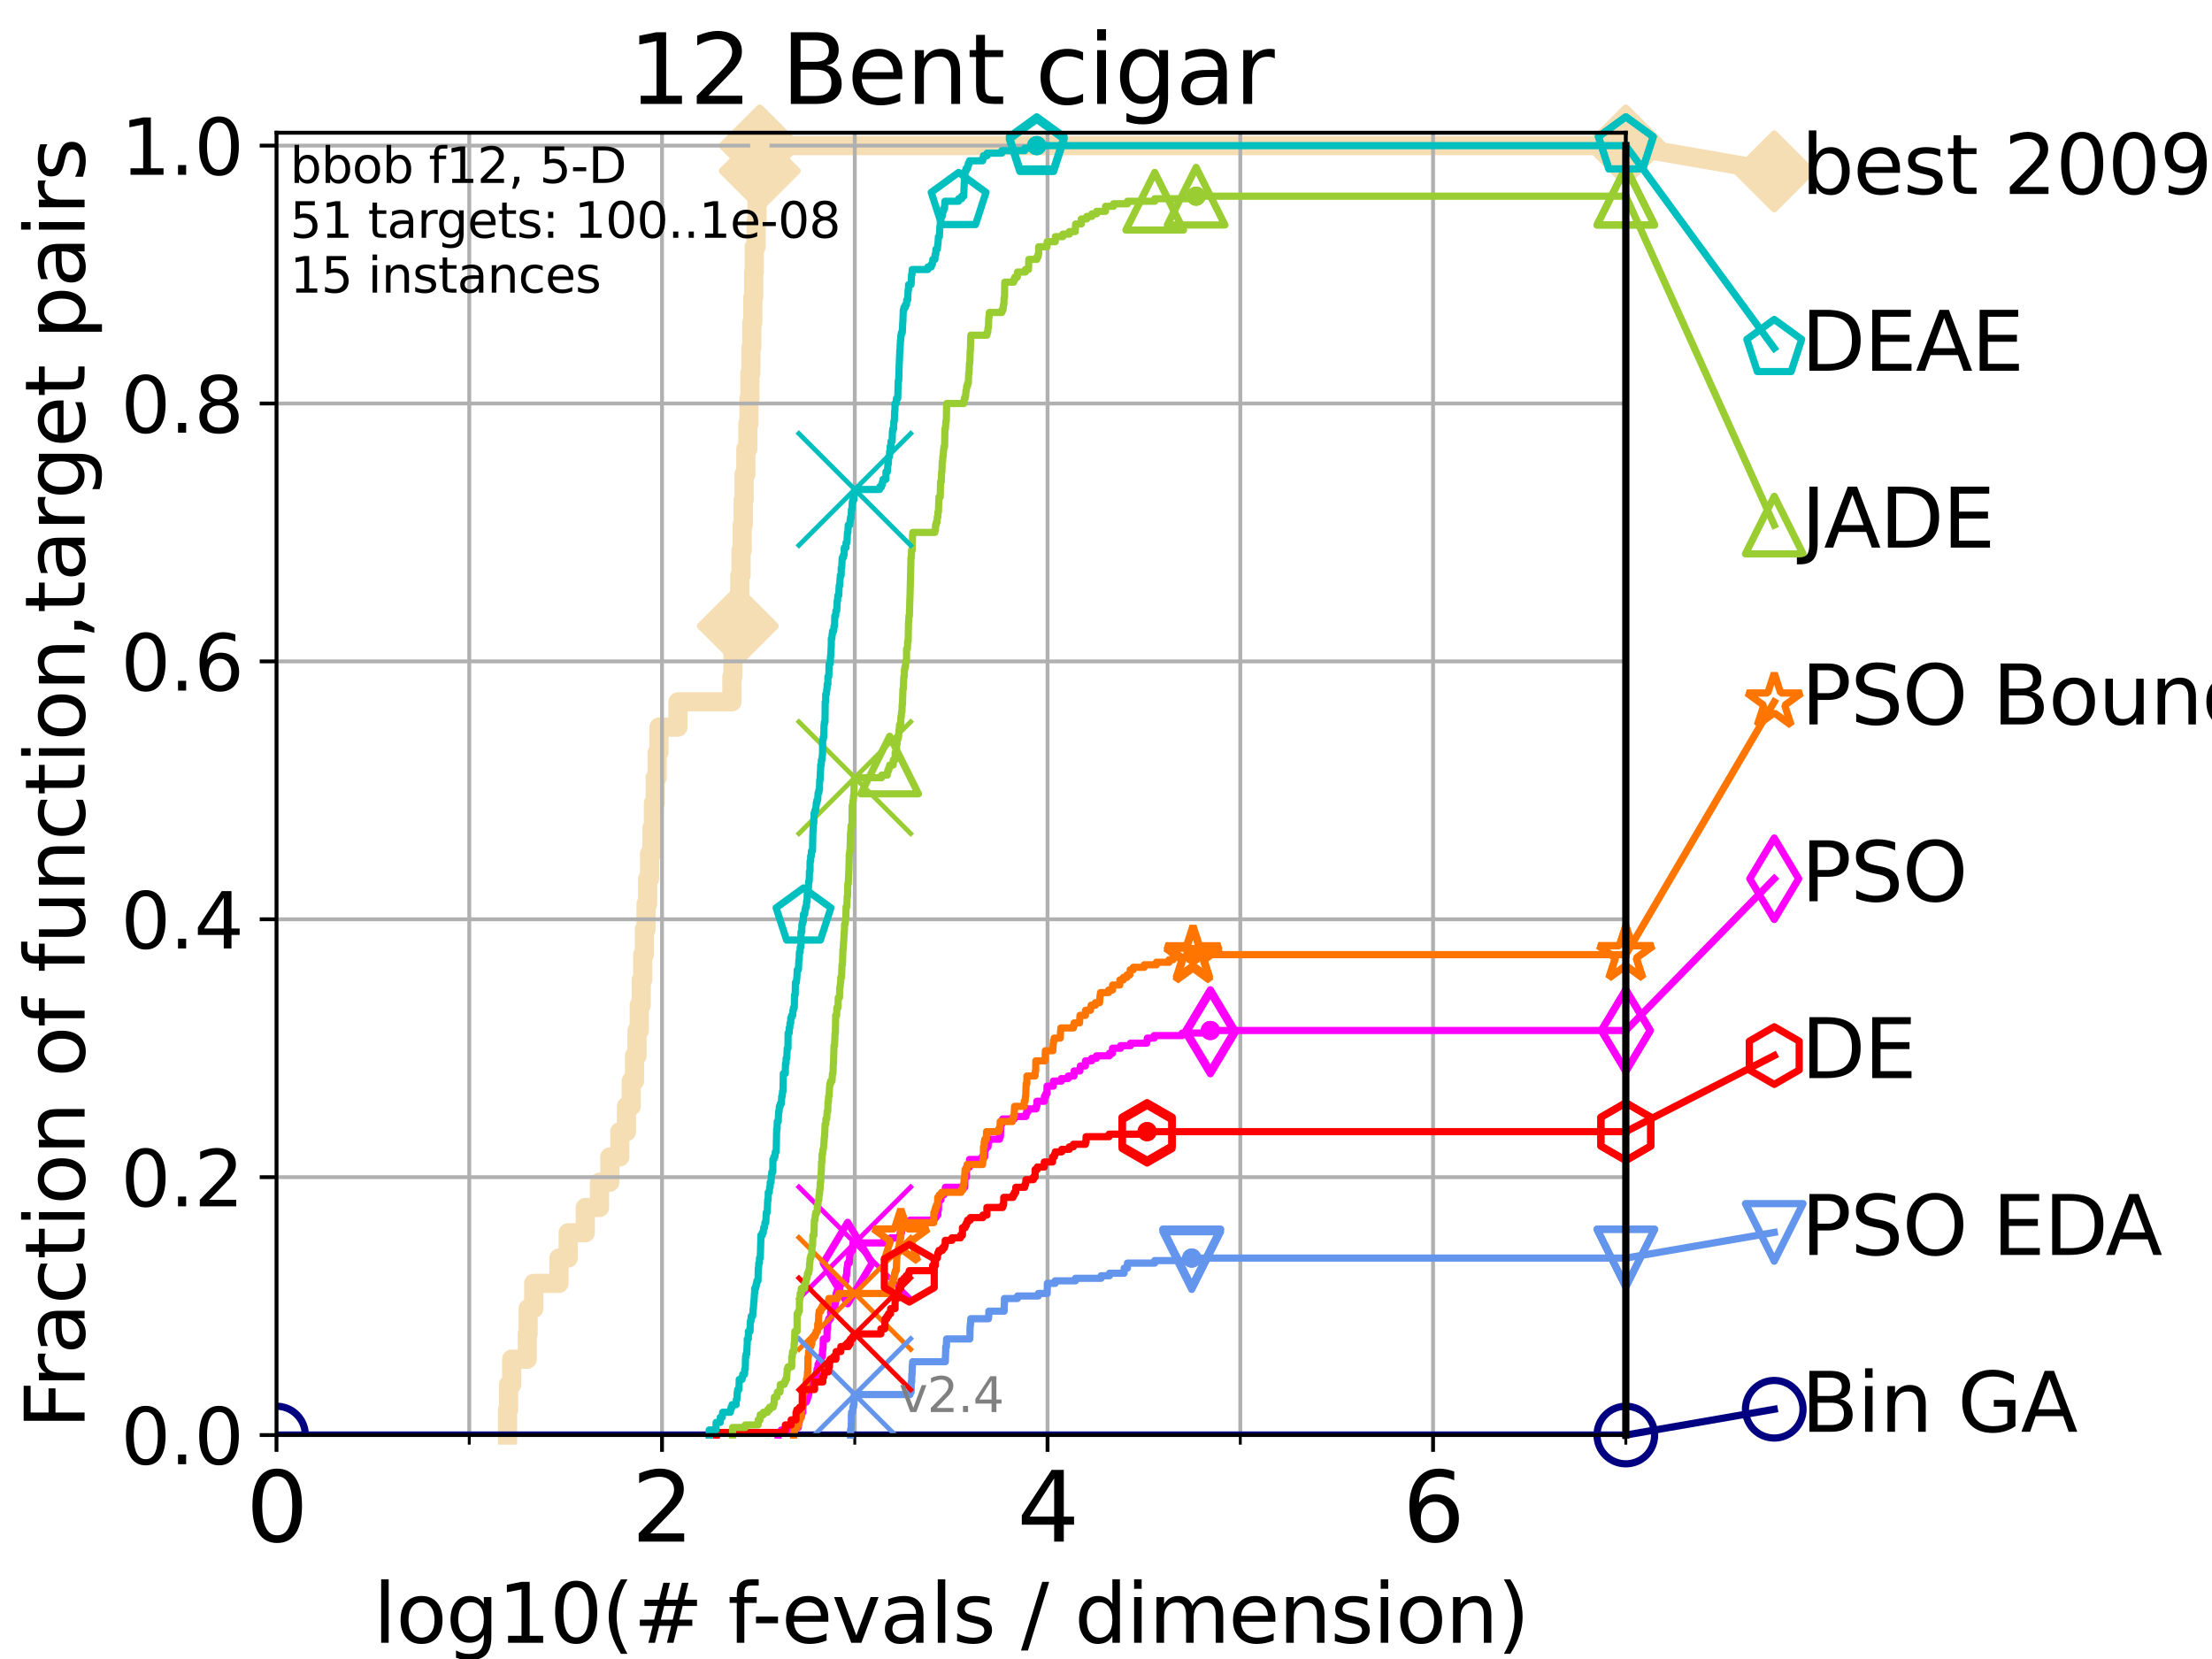 <?xml version="1.0" encoding="utf-8" standalone="no"?>
<!DOCTYPE svg PUBLIC "-//W3C//DTD SVG 1.1//EN"
  "http://www.w3.org/Graphics/SVG/1.1/DTD/svg11.dtd">
<svg height="345.6pt" version="1.1" viewBox="0 0 460.8 345.6" width="460.8pt" xmlns="http://www.w3.org/2000/svg" xmlns:xlink="http://www.w3.org/1999/xlink">
 <defs>
  <style type="text/css">*{stroke-linecap:butt;stroke-linejoin:round;}</style>
 </defs>
 <g id="figure_1">
  <g id="patch_1">
   <path d="M 0 345.6 
L 460.8 345.6 
L 460.8 0 
L 0 0 
z
" style="fill:#ffffff;"/>
  </g>
  <g id="axes_1">
   <g id="patch_2">
    <path d="M 57.6 298.944 
L 338.688 298.944 
L 338.688 27.648 
L 57.6 27.648 
z
" style="fill:#ffffff;"/>
   </g>
   <g id="line2d_1">
    <path d="M 105.733 298.944 
L 105.733 293.677 
L 105.952 293.677 
L 105.952 288.41 
L 106.594 288.41 
L 106.594 283.143 
L 109.843 283.143 
L 109.843 277.877 
L 110.017 277.877 
L 110.017 272.61 
L 111.186 272.61 
L 111.186 267.343 
L 116.443 267.343 
L 116.443 262.076 
L 118.364 262.076 
L 118.364 256.809 
L 121.931 256.809 
L 121.931 251.542 
L 124.892 251.542 
L 124.892 246.275 
L 127.035 246.275 
L 127.035 241.009 
L 129.118 241.009 
L 129.118 235.742 
L 130.505 235.742 
L 130.505 230.475 
L 131.49 230.475 
L 131.49 225.208 
L 132.182 225.208 
L 132.182 219.941 
L 132.707 219.941 
L 132.707 214.674 
L 133.171 214.674 
L 133.171 209.407 
L 133.578 209.407 
L 133.578 204.141 
L 133.888 204.141 
L 133.888 198.874 
L 134.236 198.874 
L 134.236 193.607 
L 134.577 193.607 
L 134.577 188.34 
L 134.912 188.34 
L 134.912 183.073 
L 135.321 183.073 
L 135.321 177.806 
L 135.8 177.806 
L 135.8 172.539 
L 136.112 172.539 
L 136.112 167.272 
L 136.495 167.272 
L 136.495 162.006 
L 136.906 162.006 
L 136.906 156.739 
L 137.271 156.739 
L 137.271 151.472 
L 141.235 151.472 
L 141.235 146.205 
L 152.466 146.205 
L 152.466 140.938 
L 152.677 140.938 
L 152.677 135.671 
L 153.28 135.671 
L 153.28 130.404 
L 153.708 130.404 
L 153.708 125.138 
L 154.112 125.138 
L 154.112 119.871 
L 154.372 119.871 
L 154.372 114.604 
L 154.614 114.604 
L 154.614 109.337 
L 154.827 109.337 
L 154.827 104.07 
L 155.011 104.07 
L 155.011 98.803 
L 155.374 98.803 
L 155.374 93.536 
L 155.792 93.536 
L 155.792 88.27 
L 156.016 88.27 
L 156.016 83.003 
L 156.224 83.003 
L 156.224 77.736 
L 156.418 77.736 
L 156.418 72.469 
L 156.61 72.469 
L 156.61 67.202 
L 156.824 67.202 
L 156.824 61.935 
L 157 61.935 
L 157 56.668 
L 157.128 56.668 
L 157.128 51.402 
L 157.517 51.402 
L 157.517 46.135 
L 157.698 46.135 
L 157.698 40.868 
L 157.821 40.868 
L 157.821 35.601 
L 158.272 35.601 
L 158.272 30.334 
L 338.688 30.334 
" style="fill:none;stroke:#f5deb3;stroke-linecap:square;stroke-width:4;"/>
   </g>
   <g id="line2d_2">
    <defs>
     <path d="M 0 7.778 
L 7.778 0 
L 0 -7.778 
L -7.778 0 
z
" id="m2bb4a223f6" style="stroke:#f5deb3;stroke-linejoin:miter;stroke-width:1.5;"/>
    </defs>
    <g>
     <use style="fill:#f5deb3;stroke:#f5deb3;stroke-linejoin:miter;stroke-width:1.5;" x="153.708" xlink:href="#m2bb4a223f6" y="130.404"/>
     <use style="fill:#f5deb3;stroke:#f5deb3;stroke-linejoin:miter;stroke-width:1.5;" x="158.272" xlink:href="#m2bb4a223f6" y="35.601"/>
     <use style="fill:#f5deb3;stroke:#f5deb3;stroke-linejoin:miter;stroke-width:1.5;" x="158.272" xlink:href="#m2bb4a223f6" y="30.334"/>
     <use style="fill:#f5deb3;stroke:#f5deb3;stroke-linejoin:miter;stroke-width:1.5;" x="158.272" xlink:href="#m2bb4a223f6" y="30.334"/>
     <use style="fill:#f5deb3;stroke:#f5deb3;stroke-linejoin:miter;stroke-width:1.5;" x="338.688" xlink:href="#m2bb4a223f6" y="30.334"/>
    </g>
   </g>
   <g id="line2d_3">
    <path style="fill:none;stroke:#f5deb3;stroke-linecap:square;stroke-width:4;"/>
    <g/>
   </g>
   <g id="line2d_4">
    <path d="M 338.688 30.334 
L 369.608 35.706 
" style="fill:none;stroke:#f5deb3;stroke-linecap:square;stroke-width:4;"/>
    <g>
     <use style="fill:#f5deb3;stroke:#f5deb3;stroke-linejoin:miter;stroke-width:1.5;" x="338.688" xlink:href="#m2bb4a223f6" y="30.334"/>
     <use style="fill:#f5deb3;stroke:#f5deb3;stroke-linejoin:miter;stroke-width:1.5;" x="369.608" xlink:href="#m2bb4a223f6" y="35.706"/>
    </g>
   </g>
   <g id="matplotlib.axis_1">
    <g id="xtick_1">
     <g id="line2d_5">
      <path clip-path="url(#p610463eb39)" d="M 57.6 298.944 
L 57.6 27.648 
" style="fill:none;stroke:#b0b0b0;stroke-linecap:square;stroke-width:0.8;"/>
     </g>
     <g id="line2d_6">
      <defs>
       <path d="M 0 0 
L 0 3.5 
" id="m43d1bd05bb" style="stroke:#000000;stroke-width:0.8;"/>
      </defs>
      <g>
       <use style="stroke:#000000;stroke-width:0.8;" x="57.6" xlink:href="#m43d1bd05bb" y="298.944"/>
      </g>
     </g>
     <g id="text_1">
      <!-- 0 -->
      <g transform="translate(51.237 321.141)scale(0.2 -0.2)">
       <defs>
        <path d="M 2034 4250 
Q 1547 4250 1301 3770 
Q 1056 3291 1056 2328 
Q 1056 1369 1301 889 
Q 1547 409 2034 409 
Q 2525 409 2770 889 
Q 3016 1369 3016 2328 
Q 3016 3291 2770 3770 
Q 2525 4250 2034 4250 
z
M 2034 4750 
Q 2819 4750 3233 4129 
Q 3647 3509 3647 2328 
Q 3647 1150 3233 529 
Q 2819 -91 2034 -91 
Q 1250 -91 836 529 
Q 422 1150 422 2328 
Q 422 3509 836 4129 
Q 1250 4750 2034 4750 
z
" id="DejaVuSans-30" transform="scale(0.016)"/>
       </defs>
       <use xlink:href="#DejaVuSans-30"/>
      </g>
     </g>
    </g>
    <g id="xtick_2">
     <g id="line2d_7">
      <path clip-path="url(#p610463eb39)" d="M 137.911 298.944 
L 137.911 27.648 
" style="fill:none;stroke:#b0b0b0;stroke-linecap:square;stroke-width:0.8;"/>
     </g>
     <g id="line2d_8">
      <g>
       <use style="stroke:#000000;stroke-width:0.8;" x="137.911" xlink:href="#m43d1bd05bb" y="298.944"/>
      </g>
     </g>
     <g id="text_2">
      <!-- 2 -->
      <g transform="translate(131.548 321.141)scale(0.2 -0.2)">
       <defs>
        <path d="M 1228 531 
L 3431 531 
L 3431 0 
L 469 0 
L 469 531 
Q 828 903 1448 1529 
Q 2069 2156 2228 2338 
Q 2531 2678 2651 2914 
Q 2772 3150 2772 3378 
Q 2772 3750 2511 3984 
Q 2250 4219 1831 4219 
Q 1534 4219 1204 4116 
Q 875 4013 500 3803 
L 500 4441 
Q 881 4594 1212 4672 
Q 1544 4750 1819 4750 
Q 2544 4750 2975 4387 
Q 3406 4025 3406 3419 
Q 3406 3131 3298 2873 
Q 3191 2616 2906 2266 
Q 2828 2175 2409 1742 
Q 1991 1309 1228 531 
z
" id="DejaVuSans-32" transform="scale(0.016)"/>
       </defs>
       <use xlink:href="#DejaVuSans-32"/>
      </g>
     </g>
    </g>
    <g id="xtick_3">
     <g id="line2d_9">
      <path clip-path="url(#p610463eb39)" d="M 218.222 298.944 
L 218.222 27.648 
" style="fill:none;stroke:#b0b0b0;stroke-linecap:square;stroke-width:0.8;"/>
     </g>
     <g id="line2d_10">
      <g>
       <use style="stroke:#000000;stroke-width:0.8;" x="218.222" xlink:href="#m43d1bd05bb" y="298.944"/>
      </g>
     </g>
     <g id="text_3">
      <!-- 4 -->
      <g transform="translate(211.859 321.141)scale(0.2 -0.2)">
       <defs>
        <path d="M 2419 4116 
L 825 1625 
L 2419 1625 
L 2419 4116 
z
M 2253 4666 
L 3047 4666 
L 3047 1625 
L 3713 1625 
L 3713 1100 
L 3047 1100 
L 3047 0 
L 2419 0 
L 2419 1100 
L 313 1100 
L 313 1709 
L 2253 4666 
z
" id="DejaVuSans-34" transform="scale(0.016)"/>
       </defs>
       <use xlink:href="#DejaVuSans-34"/>
      </g>
     </g>
    </g>
    <g id="xtick_4">
     <g id="line2d_11">
      <path clip-path="url(#p610463eb39)" d="M 298.533 298.944 
L 298.533 27.648 
" style="fill:none;stroke:#b0b0b0;stroke-linecap:square;stroke-width:0.8;"/>
     </g>
     <g id="line2d_12">
      <g>
       <use style="stroke:#000000;stroke-width:0.8;" x="298.533" xlink:href="#m43d1bd05bb" y="298.944"/>
      </g>
     </g>
     <g id="text_4">
      <!-- 6 -->
      <g transform="translate(292.17 321.141)scale(0.2 -0.2)">
       <defs>
        <path d="M 2113 2584 
Q 1688 2584 1439 2293 
Q 1191 2003 1191 1497 
Q 1191 994 1439 701 
Q 1688 409 2113 409 
Q 2538 409 2786 701 
Q 3034 994 3034 1497 
Q 3034 2003 2786 2293 
Q 2538 2584 2113 2584 
z
M 3366 4563 
L 3366 3988 
Q 3128 4100 2886 4159 
Q 2644 4219 2406 4219 
Q 1781 4219 1451 3797 
Q 1122 3375 1075 2522 
Q 1259 2794 1537 2939 
Q 1816 3084 2150 3084 
Q 2853 3084 3261 2657 
Q 3669 2231 3669 1497 
Q 3669 778 3244 343 
Q 2819 -91 2113 -91 
Q 1303 -91 875 529 
Q 447 1150 447 2328 
Q 447 3434 972 4092 
Q 1497 4750 2381 4750 
Q 2619 4750 2861 4703 
Q 3103 4656 3366 4563 
z
" id="DejaVuSans-36" transform="scale(0.016)"/>
       </defs>
       <use xlink:href="#DejaVuSans-36"/>
      </g>
     </g>
    </g>
    <g id="xtick_5">
     <g id="line2d_13">
      <path clip-path="url(#p610463eb39)" d="M 97.755 298.944 
L 97.755 27.648 
" style="fill:none;stroke:#b0b0b0;stroke-linecap:square;stroke-width:0.8;"/>
     </g>
     <g id="line2d_14">
      <defs>
       <path d="M 0 0 
L 0 2 
" id="m5fb0742816" style="stroke:#000000;stroke-width:0.6;"/>
      </defs>
      <g>
       <use style="stroke:#000000;stroke-width:0.6;" x="97.755" xlink:href="#m5fb0742816" y="298.944"/>
      </g>
     </g>
    </g>
    <g id="xtick_6">
     <g id="line2d_15">
      <path clip-path="url(#p610463eb39)" d="M 178.066 298.944 
L 178.066 27.648 
" style="fill:none;stroke:#b0b0b0;stroke-linecap:square;stroke-width:0.8;"/>
     </g>
     <g id="line2d_16">
      <g>
       <use style="stroke:#000000;stroke-width:0.6;" x="178.066" xlink:href="#m5fb0742816" y="298.944"/>
      </g>
     </g>
    </g>
    <g id="xtick_7">
     <g id="line2d_17">
      <path clip-path="url(#p610463eb39)" d="M 258.377 298.944 
L 258.377 27.648 
" style="fill:none;stroke:#b0b0b0;stroke-linecap:square;stroke-width:0.8;"/>
     </g>
     <g id="line2d_18">
      <g>
       <use style="stroke:#000000;stroke-width:0.6;" x="258.377" xlink:href="#m5fb0742816" y="298.944"/>
      </g>
     </g>
    </g>
    <g id="xtick_8">
     <g id="line2d_19">
      <path clip-path="url(#p610463eb39)" d="M 338.688 298.944 
L 338.688 27.648 
" style="fill:none;stroke:#b0b0b0;stroke-linecap:square;stroke-width:0.8;"/>
     </g>
     <g id="line2d_20">
      <g>
       <use style="stroke:#000000;stroke-width:0.6;" x="338.688" xlink:href="#m5fb0742816" y="298.944"/>
      </g>
     </g>
    </g>
    <g id="text_5">
     <!-- log10(# f-evals / dimension) -->
     <g transform="translate(77.764 342.218)scale(0.17 -0.17)">
      <defs>
       <path d="M 603 4863 
L 1178 4863 
L 1178 0 
L 603 0 
L 603 4863 
z
" id="DejaVuSans-6c" transform="scale(0.016)"/>
       <path d="M 1959 3097 
Q 1497 3097 1228 2736 
Q 959 2375 959 1747 
Q 959 1119 1226 758 
Q 1494 397 1959 397 
Q 2419 397 2687 759 
Q 2956 1122 2956 1747 
Q 2956 2369 2687 2733 
Q 2419 3097 1959 3097 
z
M 1959 3584 
Q 2709 3584 3137 3096 
Q 3566 2609 3566 1747 
Q 3566 888 3137 398 
Q 2709 -91 1959 -91 
Q 1206 -91 779 398 
Q 353 888 353 1747 
Q 353 2609 779 3096 
Q 1206 3584 1959 3584 
z
" id="DejaVuSans-6f" transform="scale(0.016)"/>
       <path d="M 2906 1791 
Q 2906 2416 2648 2759 
Q 2391 3103 1925 3103 
Q 1463 3103 1205 2759 
Q 947 2416 947 1791 
Q 947 1169 1205 825 
Q 1463 481 1925 481 
Q 2391 481 2648 825 
Q 2906 1169 2906 1791 
z
M 3481 434 
Q 3481 -459 3084 -895 
Q 2688 -1331 1869 -1331 
Q 1566 -1331 1297 -1286 
Q 1028 -1241 775 -1147 
L 775 -588 
Q 1028 -725 1275 -790 
Q 1522 -856 1778 -856 
Q 2344 -856 2625 -561 
Q 2906 -266 2906 331 
L 2906 616 
Q 2728 306 2450 153 
Q 2172 0 1784 0 
Q 1141 0 747 490 
Q 353 981 353 1791 
Q 353 2603 747 3093 
Q 1141 3584 1784 3584 
Q 2172 3584 2450 3431 
Q 2728 3278 2906 2969 
L 2906 3500 
L 3481 3500 
L 3481 434 
z
" id="DejaVuSans-67" transform="scale(0.016)"/>
       <path d="M 794 531 
L 1825 531 
L 1825 4091 
L 703 3866 
L 703 4441 
L 1819 4666 
L 2450 4666 
L 2450 531 
L 3481 531 
L 3481 0 
L 794 0 
L 794 531 
z
" id="DejaVuSans-31" transform="scale(0.016)"/>
       <path d="M 1984 4856 
Q 1566 4138 1362 3434 
Q 1159 2731 1159 2009 
Q 1159 1288 1364 580 
Q 1569 -128 1984 -844 
L 1484 -844 
Q 1016 -109 783 600 
Q 550 1309 550 2009 
Q 550 2706 781 3412 
Q 1013 4119 1484 4856 
L 1984 4856 
z
" id="DejaVuSans-28" transform="scale(0.016)"/>
       <path d="M 3272 2816 
L 2363 2816 
L 2100 1772 
L 3016 1772 
L 3272 2816 
z
M 2803 4594 
L 2478 3297 
L 3391 3297 
L 3719 4594 
L 4219 4594 
L 3897 3297 
L 4872 3297 
L 4872 2816 
L 3775 2816 
L 3519 1772 
L 4513 1772 
L 4513 1294 
L 3397 1294 
L 3072 0 
L 2572 0 
L 2894 1294 
L 1978 1294 
L 1656 0 
L 1153 0 
L 1478 1294 
L 494 1294 
L 494 1772 
L 1594 1772 
L 1856 2816 
L 850 2816 
L 850 3297 
L 1978 3297 
L 2297 4594 
L 2803 4594 
z
" id="DejaVuSans-23" transform="scale(0.016)"/>
       <path id="DejaVuSans-20" transform="scale(0.016)"/>
       <path d="M 2375 4863 
L 2375 4384 
L 1825 4384 
Q 1516 4384 1395 4259 
Q 1275 4134 1275 3809 
L 1275 3500 
L 2222 3500 
L 2222 3053 
L 1275 3053 
L 1275 0 
L 697 0 
L 697 3053 
L 147 3053 
L 147 3500 
L 697 3500 
L 697 3744 
Q 697 4328 969 4595 
Q 1241 4863 1831 4863 
L 2375 4863 
z
" id="DejaVuSans-66" transform="scale(0.016)"/>
       <path d="M 313 2009 
L 1997 2009 
L 1997 1497 
L 313 1497 
L 313 2009 
z
" id="DejaVuSans-2d" transform="scale(0.016)"/>
       <path d="M 3597 1894 
L 3597 1613 
L 953 1613 
Q 991 1019 1311 708 
Q 1631 397 2203 397 
Q 2534 397 2845 478 
Q 3156 559 3463 722 
L 3463 178 
Q 3153 47 2828 -22 
Q 2503 -91 2169 -91 
Q 1331 -91 842 396 
Q 353 884 353 1716 
Q 353 2575 817 3079 
Q 1281 3584 2069 3584 
Q 2775 3584 3186 3129 
Q 3597 2675 3597 1894 
z
M 3022 2063 
Q 3016 2534 2758 2815 
Q 2500 3097 2075 3097 
Q 1594 3097 1305 2825 
Q 1016 2553 972 2059 
L 3022 2063 
z
" id="DejaVuSans-65" transform="scale(0.016)"/>
       <path d="M 191 3500 
L 800 3500 
L 1894 563 
L 2988 3500 
L 3597 3500 
L 2284 0 
L 1503 0 
L 191 3500 
z
" id="DejaVuSans-76" transform="scale(0.016)"/>
       <path d="M 2194 1759 
Q 1497 1759 1228 1600 
Q 959 1441 959 1056 
Q 959 750 1161 570 
Q 1363 391 1709 391 
Q 2188 391 2477 730 
Q 2766 1069 2766 1631 
L 2766 1759 
L 2194 1759 
z
M 3341 1997 
L 3341 0 
L 2766 0 
L 2766 531 
Q 2569 213 2275 61 
Q 1981 -91 1556 -91 
Q 1019 -91 701 211 
Q 384 513 384 1019 
Q 384 1609 779 1909 
Q 1175 2209 1959 2209 
L 2766 2209 
L 2766 2266 
Q 2766 2663 2505 2880 
Q 2244 3097 1772 3097 
Q 1472 3097 1187 3025 
Q 903 2953 641 2809 
L 641 3341 
Q 956 3463 1253 3523 
Q 1550 3584 1831 3584 
Q 2591 3584 2966 3190 
Q 3341 2797 3341 1997 
z
" id="DejaVuSans-61" transform="scale(0.016)"/>
       <path d="M 2834 3397 
L 2834 2853 
Q 2591 2978 2328 3040 
Q 2066 3103 1784 3103 
Q 1356 3103 1142 2972 
Q 928 2841 928 2578 
Q 928 2378 1081 2264 
Q 1234 2150 1697 2047 
L 1894 2003 
Q 2506 1872 2764 1633 
Q 3022 1394 3022 966 
Q 3022 478 2636 193 
Q 2250 -91 1575 -91 
Q 1294 -91 989 -36 
Q 684 19 347 128 
L 347 722 
Q 666 556 975 473 
Q 1284 391 1588 391 
Q 1994 391 2212 530 
Q 2431 669 2431 922 
Q 2431 1156 2273 1281 
Q 2116 1406 1581 1522 
L 1381 1569 
Q 847 1681 609 1914 
Q 372 2147 372 2553 
Q 372 3047 722 3315 
Q 1072 3584 1716 3584 
Q 2034 3584 2315 3537 
Q 2597 3491 2834 3397 
z
" id="DejaVuSans-73" transform="scale(0.016)"/>
       <path d="M 1625 4666 
L 2156 4666 
L 531 -594 
L 0 -594 
L 1625 4666 
z
" id="DejaVuSans-2f" transform="scale(0.016)"/>
       <path d="M 2906 2969 
L 2906 4863 
L 3481 4863 
L 3481 0 
L 2906 0 
L 2906 525 
Q 2725 213 2448 61 
Q 2172 -91 1784 -91 
Q 1150 -91 751 415 
Q 353 922 353 1747 
Q 353 2572 751 3078 
Q 1150 3584 1784 3584 
Q 2172 3584 2448 3432 
Q 2725 3281 2906 2969 
z
M 947 1747 
Q 947 1113 1208 752 
Q 1469 391 1925 391 
Q 2381 391 2643 752 
Q 2906 1113 2906 1747 
Q 2906 2381 2643 2742 
Q 2381 3103 1925 3103 
Q 1469 3103 1208 2742 
Q 947 2381 947 1747 
z
" id="DejaVuSans-64" transform="scale(0.016)"/>
       <path d="M 603 3500 
L 1178 3500 
L 1178 0 
L 603 0 
L 603 3500 
z
M 603 4863 
L 1178 4863 
L 1178 4134 
L 603 4134 
L 603 4863 
z
" id="DejaVuSans-69" transform="scale(0.016)"/>
       <path d="M 3328 2828 
Q 3544 3216 3844 3400 
Q 4144 3584 4550 3584 
Q 5097 3584 5394 3201 
Q 5691 2819 5691 2113 
L 5691 0 
L 5113 0 
L 5113 2094 
Q 5113 2597 4934 2840 
Q 4756 3084 4391 3084 
Q 3944 3084 3684 2787 
Q 3425 2491 3425 1978 
L 3425 0 
L 2847 0 
L 2847 2094 
Q 2847 2600 2669 2842 
Q 2491 3084 2119 3084 
Q 1678 3084 1418 2786 
Q 1159 2488 1159 1978 
L 1159 0 
L 581 0 
L 581 3500 
L 1159 3500 
L 1159 2956 
Q 1356 3278 1631 3431 
Q 1906 3584 2284 3584 
Q 2666 3584 2933 3390 
Q 3200 3197 3328 2828 
z
" id="DejaVuSans-6d" transform="scale(0.016)"/>
       <path d="M 3513 2113 
L 3513 0 
L 2938 0 
L 2938 2094 
Q 2938 2591 2744 2837 
Q 2550 3084 2163 3084 
Q 1697 3084 1428 2787 
Q 1159 2491 1159 1978 
L 1159 0 
L 581 0 
L 581 3500 
L 1159 3500 
L 1159 2956 
Q 1366 3272 1645 3428 
Q 1925 3584 2291 3584 
Q 2894 3584 3203 3211 
Q 3513 2838 3513 2113 
z
" id="DejaVuSans-6e" transform="scale(0.016)"/>
       <path d="M 513 4856 
L 1013 4856 
Q 1481 4119 1714 3412 
Q 1947 2706 1947 2009 
Q 1947 1309 1714 600 
Q 1481 -109 1013 -844 
L 513 -844 
Q 928 -128 1133 580 
Q 1338 1288 1338 2009 
Q 1338 2731 1133 3434 
Q 928 4138 513 4856 
z
" id="DejaVuSans-29" transform="scale(0.016)"/>
      </defs>
      <use xlink:href="#DejaVuSans-6c"/>
      <use x="27.783" xlink:href="#DejaVuSans-6f"/>
      <use x="88.965" xlink:href="#DejaVuSans-67"/>
      <use x="152.441" xlink:href="#DejaVuSans-31"/>
      <use x="216.064" xlink:href="#DejaVuSans-30"/>
      <use x="279.688" xlink:href="#DejaVuSans-28"/>
      <use x="318.701" xlink:href="#DejaVuSans-23"/>
      <use x="402.49" xlink:href="#DejaVuSans-20"/>
      <use x="434.277" xlink:href="#DejaVuSans-66"/>
      <use x="463.982" xlink:href="#DejaVuSans-2d"/>
      <use x="500.066" xlink:href="#DejaVuSans-65"/>
      <use x="561.59" xlink:href="#DejaVuSans-76"/>
      <use x="620.77" xlink:href="#DejaVuSans-61"/>
      <use x="682.049" xlink:href="#DejaVuSans-6c"/>
      <use x="709.832" xlink:href="#DejaVuSans-73"/>
      <use x="761.932" xlink:href="#DejaVuSans-20"/>
      <use x="793.719" xlink:href="#DejaVuSans-2f"/>
      <use x="827.41" xlink:href="#DejaVuSans-20"/>
      <use x="859.197" xlink:href="#DejaVuSans-64"/>
      <use x="922.674" xlink:href="#DejaVuSans-69"/>
      <use x="950.457" xlink:href="#DejaVuSans-6d"/>
      <use x="1047.869" xlink:href="#DejaVuSans-65"/>
      <use x="1109.393" xlink:href="#DejaVuSans-6e"/>
      <use x="1172.771" xlink:href="#DejaVuSans-73"/>
      <use x="1224.871" xlink:href="#DejaVuSans-69"/>
      <use x="1252.654" xlink:href="#DejaVuSans-6f"/>
      <use x="1313.836" xlink:href="#DejaVuSans-6e"/>
      <use x="1377.215" xlink:href="#DejaVuSans-29"/>
     </g>
    </g>
   </g>
   <g id="matplotlib.axis_2">
    <g id="ytick_1">
     <g id="line2d_21">
      <path clip-path="url(#p610463eb39)" d="M 57.6 298.944 
L 338.688 298.944 
" style="fill:none;stroke:#b0b0b0;stroke-linecap:square;stroke-width:0.8;"/>
     </g>
     <g id="line2d_22">
      <defs>
       <path d="M 0 0 
L -3.5 0 
" id="mbe01330bd0" style="stroke:#000000;stroke-width:0.8;"/>
      </defs>
      <g>
       <use style="stroke:#000000;stroke-width:0.8;" x="57.6" xlink:href="#mbe01330bd0" y="298.944"/>
      </g>
     </g>
     <g id="text_6">
      <!-- 0.0 -->
      <g transform="translate(25.155 305.023)scale(0.16 -0.16)">
       <defs>
        <path d="M 684 794 
L 1344 794 
L 1344 0 
L 684 0 
L 684 794 
z
" id="DejaVuSans-2e" transform="scale(0.016)"/>
       </defs>
       <use xlink:href="#DejaVuSans-30"/>
       <use x="63.623" xlink:href="#DejaVuSans-2e"/>
       <use x="95.41" xlink:href="#DejaVuSans-30"/>
      </g>
     </g>
    </g>
    <g id="ytick_2">
     <g id="line2d_23">
      <path clip-path="url(#p610463eb39)" d="M 57.6 245.222 
L 338.688 245.222 
" style="fill:none;stroke:#b0b0b0;stroke-linecap:square;stroke-width:0.8;"/>
     </g>
     <g id="line2d_24">
      <g>
       <use style="stroke:#000000;stroke-width:0.8;" x="57.6" xlink:href="#mbe01330bd0" y="245.222"/>
      </g>
     </g>
     <g id="text_7">
      <!-- 0.2 -->
      <g transform="translate(25.155 251.301)scale(0.16 -0.16)">
       <use xlink:href="#DejaVuSans-30"/>
       <use x="63.623" xlink:href="#DejaVuSans-2e"/>
       <use x="95.41" xlink:href="#DejaVuSans-32"/>
      </g>
     </g>
    </g>
    <g id="ytick_3">
     <g id="line2d_25">
      <path clip-path="url(#p610463eb39)" d="M 57.6 191.5 
L 338.688 191.5 
" style="fill:none;stroke:#b0b0b0;stroke-linecap:square;stroke-width:0.8;"/>
     </g>
     <g id="line2d_26">
      <g>
       <use style="stroke:#000000;stroke-width:0.8;" x="57.6" xlink:href="#mbe01330bd0" y="191.5"/>
      </g>
     </g>
     <g id="text_8">
      <!-- 0.4 -->
      <g transform="translate(25.155 197.579)scale(0.16 -0.16)">
       <use xlink:href="#DejaVuSans-30"/>
       <use x="63.623" xlink:href="#DejaVuSans-2e"/>
       <use x="95.41" xlink:href="#DejaVuSans-34"/>
      </g>
     </g>
    </g>
    <g id="ytick_4">
     <g id="line2d_27">
      <path clip-path="url(#p610463eb39)" d="M 57.6 137.778 
L 338.688 137.778 
" style="fill:none;stroke:#b0b0b0;stroke-linecap:square;stroke-width:0.8;"/>
     </g>
     <g id="line2d_28">
      <g>
       <use style="stroke:#000000;stroke-width:0.8;" x="57.6" xlink:href="#mbe01330bd0" y="137.778"/>
      </g>
     </g>
     <g id="text_9">
      <!-- 0.6 -->
      <g transform="translate(25.155 143.857)scale(0.16 -0.16)">
       <use xlink:href="#DejaVuSans-30"/>
       <use x="63.623" xlink:href="#DejaVuSans-2e"/>
       <use x="95.41" xlink:href="#DejaVuSans-36"/>
      </g>
     </g>
    </g>
    <g id="ytick_5">
     <g id="line2d_29">
      <path clip-path="url(#p610463eb39)" d="M 57.6 84.056 
L 338.688 84.056 
" style="fill:none;stroke:#b0b0b0;stroke-linecap:square;stroke-width:0.8;"/>
     </g>
     <g id="line2d_30">
      <g>
       <use style="stroke:#000000;stroke-width:0.8;" x="57.6" xlink:href="#mbe01330bd0" y="84.056"/>
      </g>
     </g>
     <g id="text_10">
      <!-- 0.8 -->
      <g transform="translate(25.155 90.135)scale(0.16 -0.16)">
       <defs>
        <path d="M 2034 2216 
Q 1584 2216 1326 1975 
Q 1069 1734 1069 1313 
Q 1069 891 1326 650 
Q 1584 409 2034 409 
Q 2484 409 2743 651 
Q 3003 894 3003 1313 
Q 3003 1734 2745 1975 
Q 2488 2216 2034 2216 
z
M 1403 2484 
Q 997 2584 770 2862 
Q 544 3141 544 3541 
Q 544 4100 942 4425 
Q 1341 4750 2034 4750 
Q 2731 4750 3128 4425 
Q 3525 4100 3525 3541 
Q 3525 3141 3298 2862 
Q 3072 2584 2669 2484 
Q 3125 2378 3379 2068 
Q 3634 1759 3634 1313 
Q 3634 634 3220 271 
Q 2806 -91 2034 -91 
Q 1263 -91 848 271 
Q 434 634 434 1313 
Q 434 1759 690 2068 
Q 947 2378 1403 2484 
z
M 1172 3481 
Q 1172 3119 1398 2916 
Q 1625 2713 2034 2713 
Q 2441 2713 2670 2916 
Q 2900 3119 2900 3481 
Q 2900 3844 2670 4047 
Q 2441 4250 2034 4250 
Q 1625 4250 1398 4047 
Q 1172 3844 1172 3481 
z
" id="DejaVuSans-38" transform="scale(0.016)"/>
       </defs>
       <use xlink:href="#DejaVuSans-30"/>
       <use x="63.623" xlink:href="#DejaVuSans-2e"/>
       <use x="95.41" xlink:href="#DejaVuSans-38"/>
      </g>
     </g>
    </g>
    <g id="ytick_6">
     <g id="line2d_31">
      <path clip-path="url(#p610463eb39)" d="M 57.6 30.334 
L 338.688 30.334 
" style="fill:none;stroke:#b0b0b0;stroke-linecap:square;stroke-width:0.8;"/>
     </g>
     <g id="line2d_32">
      <g>
       <use style="stroke:#000000;stroke-width:0.8;" x="57.6" xlink:href="#mbe01330bd0" y="30.334"/>
      </g>
     </g>
     <g id="text_11">
      <!-- 1.0 -->
      <g transform="translate(25.155 36.413)scale(0.16 -0.16)">
       <use xlink:href="#DejaVuSans-31"/>
       <use x="63.623" xlink:href="#DejaVuSans-2e"/>
       <use x="95.41" xlink:href="#DejaVuSans-30"/>
      </g>
     </g>
    </g>
    <g id="text_12">
     <!-- Fraction of function,target pairs -->
     <g transform="translate(17.62 297.681)rotate(-90)scale(0.17 -0.17)">
      <defs>
       <path d="M 628 4666 
L 3309 4666 
L 3309 4134 
L 1259 4134 
L 1259 2759 
L 3109 2759 
L 3109 2228 
L 1259 2228 
L 1259 0 
L 628 0 
L 628 4666 
z
" id="DejaVuSans-46" transform="scale(0.016)"/>
       <path d="M 2631 2963 
Q 2534 3019 2420 3045 
Q 2306 3072 2169 3072 
Q 1681 3072 1420 2755 
Q 1159 2438 1159 1844 
L 1159 0 
L 581 0 
L 581 3500 
L 1159 3500 
L 1159 2956 
Q 1341 3275 1631 3429 
Q 1922 3584 2338 3584 
Q 2397 3584 2469 3576 
Q 2541 3569 2628 3553 
L 2631 2963 
z
" id="DejaVuSans-72" transform="scale(0.016)"/>
       <path d="M 3122 3366 
L 3122 2828 
Q 2878 2963 2633 3030 
Q 2388 3097 2138 3097 
Q 1578 3097 1268 2742 
Q 959 2388 959 1747 
Q 959 1106 1268 751 
Q 1578 397 2138 397 
Q 2388 397 2633 464 
Q 2878 531 3122 666 
L 3122 134 
Q 2881 22 2623 -34 
Q 2366 -91 2075 -91 
Q 1284 -91 818 406 
Q 353 903 353 1747 
Q 353 2603 823 3093 
Q 1294 3584 2113 3584 
Q 2378 3584 2631 3529 
Q 2884 3475 3122 3366 
z
" id="DejaVuSans-63" transform="scale(0.016)"/>
       <path d="M 1172 4494 
L 1172 3500 
L 2356 3500 
L 2356 3053 
L 1172 3053 
L 1172 1153 
Q 1172 725 1289 603 
Q 1406 481 1766 481 
L 2356 481 
L 2356 0 
L 1766 0 
Q 1100 0 847 248 
Q 594 497 594 1153 
L 594 3053 
L 172 3053 
L 172 3500 
L 594 3500 
L 594 4494 
L 1172 4494 
z
" id="DejaVuSans-74" transform="scale(0.016)"/>
       <path d="M 544 1381 
L 544 3500 
L 1119 3500 
L 1119 1403 
Q 1119 906 1312 657 
Q 1506 409 1894 409 
Q 2359 409 2629 706 
Q 2900 1003 2900 1516 
L 2900 3500 
L 3475 3500 
L 3475 0 
L 2900 0 
L 2900 538 
Q 2691 219 2414 64 
Q 2138 -91 1772 -91 
Q 1169 -91 856 284 
Q 544 659 544 1381 
z
M 1991 3584 
L 1991 3584 
z
" id="DejaVuSans-75" transform="scale(0.016)"/>
       <path d="M 750 794 
L 1409 794 
L 1409 256 
L 897 -744 
L 494 -744 
L 750 256 
L 750 794 
z
" id="DejaVuSans-2c" transform="scale(0.016)"/>
       <path d="M 1159 525 
L 1159 -1331 
L 581 -1331 
L 581 3500 
L 1159 3500 
L 1159 2969 
Q 1341 3281 1617 3432 
Q 1894 3584 2278 3584 
Q 2916 3584 3314 3078 
Q 3713 2572 3713 1747 
Q 3713 922 3314 415 
Q 2916 -91 2278 -91 
Q 1894 -91 1617 61 
Q 1341 213 1159 525 
z
M 3116 1747 
Q 3116 2381 2855 2742 
Q 2594 3103 2138 3103 
Q 1681 3103 1420 2742 
Q 1159 2381 1159 1747 
Q 1159 1113 1420 752 
Q 1681 391 2138 391 
Q 2594 391 2855 752 
Q 3116 1113 3116 1747 
z
" id="DejaVuSans-70" transform="scale(0.016)"/>
      </defs>
      <use xlink:href="#DejaVuSans-46"/>
      <use x="50.27" xlink:href="#DejaVuSans-72"/>
      <use x="91.383" xlink:href="#DejaVuSans-61"/>
      <use x="152.662" xlink:href="#DejaVuSans-63"/>
      <use x="207.643" xlink:href="#DejaVuSans-74"/>
      <use x="246.852" xlink:href="#DejaVuSans-69"/>
      <use x="274.635" xlink:href="#DejaVuSans-6f"/>
      <use x="335.816" xlink:href="#DejaVuSans-6e"/>
      <use x="399.195" xlink:href="#DejaVuSans-20"/>
      <use x="430.982" xlink:href="#DejaVuSans-6f"/>
      <use x="492.164" xlink:href="#DejaVuSans-66"/>
      <use x="527.369" xlink:href="#DejaVuSans-20"/>
      <use x="559.156" xlink:href="#DejaVuSans-66"/>
      <use x="594.361" xlink:href="#DejaVuSans-75"/>
      <use x="657.74" xlink:href="#DejaVuSans-6e"/>
      <use x="721.119" xlink:href="#DejaVuSans-63"/>
      <use x="776.1" xlink:href="#DejaVuSans-74"/>
      <use x="815.309" xlink:href="#DejaVuSans-69"/>
      <use x="843.092" xlink:href="#DejaVuSans-6f"/>
      <use x="904.273" xlink:href="#DejaVuSans-6e"/>
      <use x="967.652" xlink:href="#DejaVuSans-2c"/>
      <use x="999.439" xlink:href="#DejaVuSans-74"/>
      <use x="1038.648" xlink:href="#DejaVuSans-61"/>
      <use x="1099.928" xlink:href="#DejaVuSans-72"/>
      <use x="1139.291" xlink:href="#DejaVuSans-67"/>
      <use x="1202.768" xlink:href="#DejaVuSans-65"/>
      <use x="1264.291" xlink:href="#DejaVuSans-74"/>
      <use x="1303.5" xlink:href="#DejaVuSans-20"/>
      <use x="1335.287" xlink:href="#DejaVuSans-70"/>
      <use x="1398.764" xlink:href="#DejaVuSans-61"/>
      <use x="1460.043" xlink:href="#DejaVuSans-69"/>
      <use x="1487.826" xlink:href="#DejaVuSans-72"/>
      <use x="1528.939" xlink:href="#DejaVuSans-73"/>
     </g>
    </g>
   </g>
   <g id="line2d_33">
    <defs>
     <path d="M 0 1.5 
C 0.398 1.5 0.779 1.342 1.061 1.061 
C 1.342 0.779 1.5 0.398 1.5 0 
C 1.5 -0.398 1.342 -0.779 1.061 -1.061 
C 0.779 -1.342 0.398 -1.5 0 -1.5 
C -0.398 -1.5 -0.779 -1.342 -1.061 -1.061 
C -1.342 -0.779 -1.5 -0.398 -1.5 0 
C -1.5 0.398 -1.342 0.779 -1.061 1.061 
C -0.779 1.342 -0.398 1.5 0 1.5 
z
" id="mf07d030a8a" style="stroke:#f5deb3;"/>
    </defs>
    <g>
     <use style="fill:#f5deb3;stroke:#f5deb3;" x="158.272" xlink:href="#mf07d030a8a" y="30.334"/>
     <use style="fill:#f5deb3;stroke:#f5deb3;" x="158.272" xlink:href="#mf07d030a8a" y="30.334"/>
    </g>
   </g>
   <g id="line2d_34">
    <path clip-path="url(#p610463eb39)" d="M 57.6 298.944 
L 57.6 298.944 
L 57.6 298.944 
L 57.6 298.944 
L 338.688 298.944 
" style="fill:none;stroke:#000080;stroke-linecap:square;stroke-width:1.5;"/>
   </g>
   <g id="line2d_35">
    <defs>
     <path d="M 0 6 
C 1.591 6 3.117 5.368 4.243 4.243 
C 5.368 3.117 6 1.591 6 0 
C 6 -1.591 5.368 -3.117 4.243 -4.243 
C 3.117 -5.368 1.591 -6 0 -6 
C -1.591 -6 -3.117 -5.368 -4.243 -4.243 
C -5.368 -3.117 -6 -1.591 -6 0 
C -6 1.591 -5.368 3.117 -4.243 4.243 
C -3.117 5.368 -1.591 6 0 6 
z
" id="m15bdd4e3cf" style="stroke:#000080;stroke-width:1.5;"/>
    </defs>
    <g clip-path="url(#p610463eb39)">
     <use style="fill-opacity:0;stroke:#000080;stroke-width:1.5;" x="57.6" xlink:href="#m15bdd4e3cf" y="298.944"/>
    </g>
   </g>
   <g id="line2d_36">
    <path clip-path="url(#p610463eb39)" style="fill:none;stroke:#000080;stroke-linecap:square;stroke-width:1.5;"/>
    <g clip-path="url(#p610463eb39)">
     <use style="fill-opacity:0;stroke:#000080;stroke-width:1.5;" x="-1" xlink:href="#m15bdd4e3cf" y="567.554"/>
     <use style="fill-opacity:0;stroke:#000080;stroke-width:1.5;" x="338.688" xlink:href="#m15bdd4e3cf" y="567.554"/>
    </g>
   </g>
   <g id="line2d_37">
    <defs>
     <path d="M 0 1.5 
C 0.398 1.5 0.779 1.342 1.061 1.061 
C 1.342 0.779 1.5 0.398 1.5 0 
C 1.5 -0.398 1.342 -0.779 1.061 -1.061 
C 0.779 -1.342 0.398 -1.5 0 -1.5 
C -0.398 -1.5 -0.779 -1.342 -1.061 -1.061 
C -1.342 -0.779 -1.5 -0.398 -1.5 0 
C -1.5 0.398 -1.342 0.779 -1.061 1.061 
C -0.779 1.342 -0.398 1.5 0 1.5 
z
" id="m80c76e6b4a" style="stroke:#ff00ff;"/>
    </defs>
    <g>
     <use style="fill:#ff00ff;stroke:#ff00ff;" x="252.141" xlink:href="#m80c76e6b4a" y="214.674"/>
     <use style="fill:#ff00ff;stroke:#ff00ff;" x="252.141" xlink:href="#m80c76e6b4a" y="214.674"/>
    </g>
   </g>
   <g id="line2d_38">
    <path d="M 162.078 298.944 
L 162.078 298.417 
L 162.762 298.417 
L 162.762 297.891 
L 165.135 297.891 
L 165.135 297.364 
L 166.303 297.364 
L 166.303 296.311 
L 166.467 296.311 
L 166.467 294.731 
L 167.027 294.731 
L 167.027 294.204 
L 167.236 294.204 
L 167.249 292.624 
L 167.385 292.624 
L 167.385 292.097 
L 167.942 292.097 
L 167.942 291.57 
L 168.177 291.57 
L 168.177 291.044 
L 168.337 291.044 
L 168.337 290.517 
L 168.488 290.517 
L 168.518 289.464 
L 168.698 289.464 
L 168.698 288.937 
L 169.44 288.937 
L 169.44 287.884 
L 169.583 287.884 
L 169.583 287.357 
L 169.942 287.357 
L 169.942 286.304 
L 170.163 286.304 
L 170.19 285.25 
L 170.338 285.25 
L 170.419 284.197 
L 170.666 284.197 
L 170.666 283.67 
L 171.03 283.67 
L 171.03 282.617 
L 171.31 282.617 
L 171.376 281.037 
L 171.453 281.037 
L 171.519 278.93 
L 172.25 278.93 
L 172.308 276.823 
L 172.381 276.823 
L 172.444 275.243 
L 172.635 275.243 
L 172.635 274.716 
L 173.026 274.716 
L 173.04 273.136 
L 173.626 273.136 
L 173.626 272.61 
L 173.902 272.61 
L 173.929 271.556 
L 174.048 271.556 
L 174.127 270.503 
L 174.162 270.503 
L 174.175 269.45 
L 174.361 269.45 
L 174.361 268.923 
L 174.775 268.923 
L 174.775 268.396 
L 174.913 268.396 
L 174.913 267.343 
L 175.577 267.343 
L 175.577 266.816 
L 176.229 266.816 
L 176.252 265.763 
L 176.345 265.763 
L 176.445 264.183 
L 176.479 264.183 
L 176.589 263.129 
L 176.917 263.129 
L 177.002 261.549 
L 177.043 261.549 
L 177.043 261.023 
L 177.219 261.023 
L 177.219 260.496 
L 177.625 260.496 
L 177.689 258.916 
L 184.13 258.916 
L 184.13 258.389 
L 185.571 258.389 
L 185.571 257.862 
L 187.512 257.862 
L 187.542 256.809 
L 187.816 256.809 
L 187.822 255.756 
L 188.311 255.756 
L 188.311 254.702 
L 189.589 254.702 
L 189.589 254.176 
L 194.544 254.176 
L 194.544 253.649 
L 194.973 253.649 
L 194.973 253.122 
L 195.372 253.122 
L 195.372 252.069 
L 195.493 252.069 
L 195.545 249.962 
L 196.018 249.962 
L 196.018 248.909 
L 196.634 248.909 
L 196.634 248.382 
L 196.85 248.382 
L 196.948 247.329 
L 200.985 247.329 
L 200.997 245.222 
L 201.345 245.222 
L 201.347 243.115 
L 201.962 243.115 
L 201.962 241.535 
L 204.575 241.535 
L 204.575 241.009 
L 205.124 241.009 
L 205.124 239.428 
L 205.42 239.428 
L 205.42 238.902 
L 205.821 238.902 
L 205.91 237.848 
L 206.049 237.848 
L 206.049 237.322 
L 208.224 237.322 
L 208.224 236.795 
L 208.411 236.795 
L 208.493 234.162 
L 208.72 234.162 
L 208.72 233.635 
L 208.858 233.635 
L 208.858 233.108 
L 211.287 233.108 
L 211.287 232.582 
L 213.706 232.582 
L 213.706 232.055 
L 213.887 232.055 
L 213.887 231.528 
L 214.191 231.528 
L 214.191 231.001 
L 215.831 231.001 
L 215.831 230.475 
L 215.991 230.475 
L 215.991 229.421 
L 217.576 229.421 
L 217.576 228.368 
L 217.868 228.368 
L 217.868 227.841 
L 218.11 227.841 
L 218.11 226.261 
L 219.432 226.261 
L 219.437 225.208 
L 221.107 225.208 
L 221.107 224.681 
L 222.526 224.681 
L 222.526 224.155 
L 223.736 224.155 
L 223.743 223.101 
L 224.966 223.101 
L 225.058 222.048 
L 226.109 222.048 
L 226.115 220.994 
L 227.41 220.994 
L 227.41 220.468 
L 228.41 220.468 
L 228.41 219.941 
L 231.108 219.941 
L 231.108 219.414 
L 231.748 219.414 
L 231.748 218.361 
L 233.443 218.361 
L 233.443 217.834 
L 235.502 217.834 
L 235.502 217.308 
L 238.894 217.308 
L 238.894 216.781 
L 239.009 216.781 
L 239.009 216.254 
L 240.425 216.254 
L 240.425 215.728 
L 246.267 215.728 
L 246.267 215.201 
L 252.141 215.201 
L 252.141 214.674 
L 338.688 214.674 
L 338.688 214.674 
" style="fill:none;stroke:#ff00ff;stroke-linecap:square;stroke-width:1.5;"/>
   </g>
   <g id="line2d_39">
    <defs>
     <path d="M 0 8.485 
L 5.091 0 
L 0 -8.485 
L -5.091 0 
z
" id="mf41316496f" style="stroke:#ff00ff;stroke-linejoin:miter;stroke-width:1.5;"/>
    </defs>
    <g>
     <use style="fill-opacity:0;stroke:#ff00ff;stroke-linejoin:miter;stroke-width:1.5;" x="176.589" xlink:href="#mf41316496f" y="263.129"/>
     <use style="fill-opacity:0;stroke:#ff00ff;stroke-linejoin:miter;stroke-width:1.5;" x="252.141" xlink:href="#mf41316496f" y="215.201"/>
     <use style="fill-opacity:0;stroke:#ff00ff;stroke-linejoin:miter;stroke-width:1.5;" x="252.141" xlink:href="#mf41316496f" y="214.674"/>
     <use style="fill-opacity:0;stroke:#ff00ff;stroke-linejoin:miter;stroke-width:1.5;" x="338.688" xlink:href="#mf41316496f" y="214.674"/>
    </g>
   </g>
   <g id="line2d_40">
    <path style="fill:none;stroke:#ff00ff;stroke-linecap:square;stroke-width:1.5;"/>
    <g/>
   </g>
   <g id="line2d_41">
    <path clip-path="url(#p610463eb39)" d="M 178.066 258.916 
" style="fill:none;stroke:#ff00ff;stroke-linecap:square;stroke-width:1.5;"/>
    <defs>
     <path d="M -12 12 
L 12 -12 
M -12 -12 
L 12 12 
" id="m1fda52123a" style="stroke:#ff00ff;"/>
    </defs>
    <g clip-path="url(#p610463eb39)">
     <use style="fill:#ff00ff;stroke:#ff00ff;" x="178.066" xlink:href="#m1fda52123a" y="258.916"/>
    </g>
   </g>
   <g id="line2d_42">
    <defs>
     <path d="M 0 1.5 
C 0.398 1.5 0.779 1.342 1.061 1.061 
C 1.342 0.779 1.5 0.398 1.5 0 
C 1.5 -0.398 1.342 -0.779 1.061 -1.061 
C 0.779 -1.342 0.398 -1.5 0 -1.5 
C -0.398 -1.5 -0.779 -1.342 -1.061 -1.061 
C -1.342 -0.779 -1.5 -0.398 -1.5 0 
C -1.5 0.398 -1.342 0.779 -1.061 1.061 
C -0.779 1.342 -0.398 1.5 0 1.5 
z
" id="m02c7ca958a" style="stroke:#ff7500;"/>
    </defs>
    <g>
     <use style="fill:#ff7500;stroke:#ff7500;" x="248.521" xlink:href="#m02c7ca958a" y="198.874"/>
     <use style="fill:#ff7500;stroke:#ff7500;" x="248.521" xlink:href="#m02c7ca958a" y="198.874"/>
    </g>
   </g>
   <g id="line2d_43">
    <path d="M 165.317 298.944 
L 165.317 298.417 
L 165.469 298.417 
L 165.562 297.364 
L 166.062 297.364 
L 166.062 296.837 
L 166.371 296.837 
L 166.371 295.784 
L 166.689 295.784 
L 166.689 295.257 
L 166.942 295.257 
L 166.942 293.15 
L 167.178 293.15 
L 167.288 290.517 
L 167.391 290.517 
L 167.391 289.99 
L 167.704 289.99 
L 167.71 288.937 
L 167.899 288.937 
L 167.986 287.357 
L 168.141 287.357 
L 168.22 285.777 
L 168.276 285.777 
L 168.324 282.617 
L 168.41 282.617 
L 168.446 281.563 
L 168.621 281.563 
L 168.669 280.51 
L 168.936 280.51 
L 168.936 279.983 
L 169.129 279.983 
L 169.146 278.93 
L 169.4 278.93 
L 169.4 278.403 
L 169.786 278.403 
L 169.786 277.877 
L 169.998 277.877 
L 169.998 277.35 
L 170.316 277.35 
L 170.349 275.77 
L 170.484 275.77 
L 170.575 273.663 
L 170.655 273.663 
L 170.655 273.136 
L 170.999 273.136 
L 170.999 272.61 
L 171.279 272.61 
L 171.279 272.083 
L 172.015 272.083 
L 172.015 271.556 
L 172.54 271.556 
L 172.54 271.03 
L 172.654 271.03 
L 172.654 270.503 
L 174.49 270.503 
L 174.49 269.976 
L 174.733 269.976 
L 174.733 269.45 
L 185.546 269.45 
L 185.585 267.87 
L 185.754 267.87 
L 185.754 267.343 
L 185.955 267.343 
L 185.955 266.289 
L 186.258 266.289 
L 186.367 265.236 
L 186.499 265.236 
L 186.499 264.709 
L 186.706 264.709 
L 186.808 262.076 
L 186.84 262.076 
L 186.84 261.023 
L 187.139 261.023 
L 187.139 259.969 
L 187.302 259.969 
L 187.39 258.389 
L 187.514 258.389 
L 187.514 257.862 
L 187.657 257.862 
L 187.708 256.282 
L 187.77 256.282 
L 187.77 255.229 
L 188.458 255.229 
L 188.458 254.702 
L 194.516 254.702 
L 194.53 252.596 
L 194.727 252.596 
L 194.727 252.069 
L 194.875 252.069 
L 194.875 251.542 
L 195.087 251.542 
L 195.087 251.016 
L 195.308 251.016 
L 195.346 249.436 
L 195.672 249.436 
L 195.672 248.909 
L 196.183 248.909 
L 196.183 248.382 
L 200.215 248.382 
L 200.215 247.855 
L 200.609 247.855 
L 200.647 246.802 
L 200.777 246.802 
L 200.852 245.749 
L 200.912 245.749 
L 201.016 244.169 
L 201.038 244.169 
L 201.038 243.642 
L 201.415 243.642 
L 201.467 242.589 
L 204.699 242.589 
L 204.762 241.535 
L 204.84 241.535 
L 204.882 238.902 
L 205.031 238.902 
L 205.031 237.848 
L 205.16 237.848 
L 205.16 237.322 
L 205.475 237.322 
L 205.516 235.742 
L 208.023 235.742 
L 208.023 235.215 
L 208.268 235.215 
L 208.365 233.635 
L 210.892 233.635 
L 210.892 233.108 
L 211.033 233.108 
L 211.033 232.582 
L 211.255 232.582 
L 211.353 230.475 
L 213.363 230.475 
L 213.368 229.421 
L 213.552 229.421 
L 213.624 228.368 
L 213.679 228.368 
L 213.764 225.735 
L 213.921 225.735 
L 213.921 224.155 
L 215.602 224.155 
L 215.693 223.101 
L 215.748 223.101 
L 215.78 220.994 
L 217.702 220.994 
L 217.77 218.888 
L 219.321 218.888 
L 219.413 217.308 
L 219.464 217.308 
L 219.464 216.781 
L 219.606 216.781 
L 219.606 216.254 
L 220.874 216.254 
L 220.941 214.674 
L 221.002 214.674 
L 221.002 214.148 
L 223.612 214.148 
L 223.612 213.621 
L 223.76 213.621 
L 223.76 213.094 
L 224.881 213.094 
L 224.986 211.514 
L 226.12 211.514 
L 226.131 210.461 
L 227.171 210.461 
L 227.171 209.934 
L 227.296 209.934 
L 227.296 209.407 
L 228.185 209.407 
L 228.185 208.881 
L 229.065 208.881 
L 229.173 207.301 
L 229.255 207.301 
L 229.255 206.774 
L 230.942 206.774 
L 230.942 206.247 
L 231.759 206.247 
L 231.768 205.194 
L 233.274 205.194 
L 233.291 204.141 
L 234.011 204.141 
L 234.011 203.614 
L 234.76 203.614 
L 234.76 203.087 
L 235.367 203.087 
L 235.431 202.034 
L 236.069 202.034 
L 236.069 201.507 
L 238.366 201.507 
L 238.366 200.98 
L 240.899 200.98 
L 240.899 200.454 
L 243.539 200.454 
L 243.539 199.927 
L 244.35 199.927 
L 244.35 199.4 
L 248.521 199.4 
L 248.521 198.874 
L 338.688 198.874 
L 338.688 198.874 
" style="fill:none;stroke:#ff7500;stroke-linecap:square;stroke-width:1.5;"/>
   </g>
   <g id="line2d_44">
    <defs>
     <path d="M 0 -6 
L -1.347 -1.854 
L -5.706 -1.854 
L -2.18 0.708 
L -3.527 4.854 
L -0 2.292 
L 3.527 4.854 
L 2.18 0.708 
L 5.706 -1.854 
L 1.347 -1.854 
z
" id="mf80b7d8893" style="stroke:#ff7500;stroke-linejoin:bevel;stroke-width:1.5;"/>
    </defs>
    <g>
     <use style="fill-opacity:0;stroke:#ff7500;stroke-linejoin:bevel;stroke-width:1.5;" x="187.657" xlink:href="#mf80b7d8893" y="257.862"/>
     <use style="fill-opacity:0;stroke:#ff7500;stroke-linejoin:bevel;stroke-width:1.5;" x="248.521" xlink:href="#mf80b7d8893" y="199.4"/>
     <use style="fill-opacity:0;stroke:#ff7500;stroke-linejoin:bevel;stroke-width:1.5;" x="248.521" xlink:href="#mf80b7d8893" y="198.874"/>
     <use style="fill-opacity:0;stroke:#ff7500;stroke-linejoin:bevel;stroke-width:1.5;" x="338.688" xlink:href="#mf80b7d8893" y="198.874"/>
    </g>
   </g>
   <g id="line2d_45">
    <path style="fill:none;stroke:#ff7500;stroke-linecap:square;stroke-width:1.5;"/>
    <g/>
   </g>
   <g id="line2d_46">
    <path clip-path="url(#p610463eb39)" d="M 178.066 269.45 
" style="fill:none;stroke:#ff7500;stroke-linecap:square;stroke-width:1.5;"/>
    <defs>
     <path d="M -12 12 
L 12 -12 
M -12 -12 
L 12 12 
" id="md74ecee0e1" style="stroke:#ff7500;"/>
    </defs>
    <g clip-path="url(#p610463eb39)">
     <use style="fill:#ff7500;stroke:#ff7500;" x="178.066" xlink:href="#md74ecee0e1" y="269.45"/>
    </g>
   </g>
   <g id="line2d_47">
    <defs>
     <path d="M 0 1.5 
C 0.398 1.5 0.779 1.342 1.061 1.061 
C 1.342 0.779 1.5 0.398 1.5 0 
C 1.5 -0.398 1.342 -0.779 1.061 -1.061 
C 0.779 -1.342 0.398 -1.5 0 -1.5 
C -0.398 -1.5 -0.779 -1.342 -1.061 -1.061 
C -1.342 -0.779 -1.5 -0.398 -1.5 0 
C -1.5 0.398 -1.342 0.779 -1.061 1.061 
C -0.779 1.342 -0.398 1.5 0 1.5 
z
" id="m762658fc7b" style="stroke:#6495ed;"/>
    </defs>
    <g>
     <use style="fill:#6495ed;stroke:#6495ed;" x="248.258" xlink:href="#m762658fc7b" y="262.076"/>
     <use style="fill:#6495ed;stroke:#6495ed;" x="248.258" xlink:href="#m762658fc7b" y="262.076"/>
    </g>
   </g>
   <g id="line2d_48">
    <path d="M 177.186 298.944 
L 177.186 298.417 
L 177.19 298.417 
L 177.19 297.891 
L 177.285 297.891 
L 177.285 297.364 
L 177.333 297.364 
L 177.333 296.311 
L 177.354 296.311 
L 177.354 294.731 
L 177.402 294.731 
L 177.402 294.204 
L 177.621 294.204 
L 177.621 293.677 
L 177.66 293.677 
L 177.66 293.15 
L 177.803 293.15 
L 177.803 292.624 
L 177.891 292.624 
L 177.891 291.57 
L 177.958 291.57 
L 177.958 291.044 
L 177.982 291.044 
L 177.982 290.517 
L 189.573 290.517 
L 189.573 289.99 
L 189.802 289.99 
L 189.802 289.464 
L 189.825 289.464 
L 189.825 287.884 
L 189.933 287.884 
L 189.933 286.83 
L 189.953 286.83 
L 189.953 286.304 
L 190.011 286.304 
L 190.011 285.777 
L 190.023 285.777 
L 190.023 284.723 
L 190.067 284.723 
L 190.067 284.197 
L 190.112 284.197 
L 190.112 283.67 
L 196.937 283.67 
L 196.937 283.143 
L 196.938 283.143 
L 196.938 282.617 
L 196.969 282.617 
L 196.969 282.09 
L 196.984 282.09 
L 196.984 281.563 
L 197.007 281.563 
L 197.007 280.51 
L 197.167 280.51 
L 197.167 279.457 
L 197.189 279.457 
L 197.189 278.93 
L 202.027 278.93 
L 202.027 278.403 
L 202.062 278.403 
L 202.062 277.35 
L 202.067 277.35 
L 202.067 276.823 
L 202.078 276.823 
L 202.078 276.296 
L 202.132 276.296 
L 202.132 275.77 
L 202.199 275.77 
L 202.199 275.243 
L 202.221 275.243 
L 202.221 274.716 
L 205.913 274.716 
L 205.913 274.19 
L 205.98 274.19 
L 205.98 273.663 
L 205.994 273.663 
L 205.994 273.136 
L 209.186 273.136 
L 209.186 272.61 
L 209.193 272.61 
L 209.193 272.083 
L 209.204 272.083 
L 209.204 271.556 
L 209.24 271.556 
L 209.24 270.503 
L 211.964 270.503 
L 211.964 269.976 
L 216.312 269.976 
L 216.312 269.45 
L 218.152 269.45 
L 218.152 268.396 
L 218.178 268.396 
L 218.178 267.343 
L 219.82 267.343 
L 219.82 266.816 
L 224.043 266.816 
L 224.043 266.289 
L 229.381 266.289 
L 229.381 265.763 
L 231.127 265.763 
L 231.127 265.236 
L 234.173 265.236 
L 234.173 264.709 
L 234.184 264.709 
L 234.184 264.183 
L 234.858 264.183 
L 234.858 263.129 
L 240.542 263.129 
L 240.542 262.603 
L 248.258 262.603 
L 248.258 262.076 
L 338.688 262.076 
" style="fill:none;stroke:#6495ed;stroke-linecap:square;stroke-width:1.5;"/>
   </g>
   <g id="line2d_49">
    <defs>
     <path d="M -0 6 
L 6 -6 
L -6 -6 
z
" id="md2ee626056" style="stroke:#6495ed;stroke-linejoin:miter;stroke-width:1.5;"/>
    </defs>
    <g>
     <use style="fill-opacity:0;stroke:#6495ed;stroke-linejoin:miter;stroke-width:1.5;" x="248.258" xlink:href="#md2ee626056" y="262.603"/>
     <use style="fill-opacity:0;stroke:#6495ed;stroke-linejoin:miter;stroke-width:1.5;" x="248.258" xlink:href="#md2ee626056" y="262.076"/>
     <use style="fill-opacity:0;stroke:#6495ed;stroke-linejoin:miter;stroke-width:1.5;" x="248.258" xlink:href="#md2ee626056" y="262.076"/>
     <use style="fill-opacity:0;stroke:#6495ed;stroke-linejoin:miter;stroke-width:1.5;" x="338.688" xlink:href="#md2ee626056" y="262.076"/>
    </g>
   </g>
   <g id="line2d_50">
    <path style="fill:none;stroke:#6495ed;stroke-linecap:square;stroke-width:1.5;"/>
    <g/>
   </g>
   <g id="line2d_51">
    <path clip-path="url(#p610463eb39)" d="M 178.066 290.517 
" style="fill:none;stroke:#6495ed;stroke-linecap:square;stroke-width:1.5;"/>
    <defs>
     <path d="M -12 12 
L 12 -12 
M -12 -12 
L 12 12 
" id="m92765f09eb" style="stroke:#6495ed;"/>
    </defs>
    <g clip-path="url(#p610463eb39)">
     <use style="fill:#6495ed;stroke:#6495ed;" x="178.066" xlink:href="#m92765f09eb" y="290.517"/>
    </g>
   </g>
   <g id="line2d_52">
    <defs>
     <path d="M 0 1.5 
C 0.398 1.5 0.779 1.342 1.061 1.061 
C 1.342 0.779 1.5 0.398 1.5 0 
C 1.5 -0.398 1.342 -0.779 1.061 -1.061 
C 0.779 -1.342 0.398 -1.5 0 -1.5 
C -0.398 -1.5 -0.779 -1.342 -1.061 -1.061 
C -1.342 -0.779 -1.5 -0.398 -1.5 0 
C -1.5 0.398 -1.342 0.779 -1.061 1.061 
C -0.779 1.342 -0.398 1.5 0 1.5 
z
" id="m6998dab9ad" style="stroke:#ff0000;"/>
    </defs>
    <g>
     <use style="fill:#ff0000;stroke:#ff0000;" x="238.962" xlink:href="#m6998dab9ad" y="235.742"/>
     <use style="fill:#ff0000;stroke:#ff0000;" x="238.962" xlink:href="#m6998dab9ad" y="235.742"/>
    </g>
   </g>
   <g id="line2d_53">
    <path d="M 149.232 298.944 
L 149.232 298.417 
L 163.364 298.417 
L 163.364 297.891 
L 163.59 297.891 
L 163.598 296.837 
L 164.81 296.837 
L 164.81 295.784 
L 165.817 295.784 
L 165.831 294.204 
L 165.999 294.204 
L 165.999 293.677 
L 166.575 293.677 
L 166.575 293.15 
L 167.106 293.15 
L 167.165 289.464 
L 169.685 289.464 
L 169.685 287.884 
L 171.422 287.884 
L 171.422 286.83 
L 171.61 286.83 
L 171.61 286.304 
L 171.736 286.304 
L 171.736 285.777 
L 172.588 285.777 
L 172.588 284.723 
L 172.792 284.723 
L 172.792 283.67 
L 172.951 283.67 
L 172.951 283.143 
L 174.131 283.143 
L 174.179 281.563 
L 175.162 281.563 
L 175.162 280.51 
L 176.759 280.51 
L 176.759 279.983 
L 177.098 279.983 
L 177.179 278.93 
L 177.632 278.93 
L 177.632 278.403 
L 178.017 278.403 
L 178.017 277.877 
L 183.508 277.877 
L 183.508 276.823 
L 184.309 276.823 
L 184.379 274.716 
L 184.756 274.716 
L 184.756 274.19 
L 185.084 274.19 
L 185.084 273.663 
L 185.521 273.663 
L 185.542 272.61 
L 186.462 272.61 
L 186.462 270.503 
L 186.941 270.503 
L 186.941 269.45 
L 187.147 269.45 
L 187.223 268.396 
L 187.629 268.396 
L 187.716 266.816 
L 188.297 266.816 
L 188.297 266.289 
L 188.763 266.289 
L 188.763 265.763 
L 189.227 265.763 
L 189.227 265.236 
L 189.419 265.236 
L 189.419 264.709 
L 194.277 264.709 
L 194.277 263.656 
L 194.853 263.656 
L 194.853 262.076 
L 195.279 262.076 
L 195.359 261.023 
L 195.583 261.023 
L 195.583 260.496 
L 196.31 260.496 
L 196.31 259.969 
L 196.738 259.969 
L 196.738 259.443 
L 196.909 259.443 
L 196.909 258.389 
L 198.304 258.389 
L 198.304 257.862 
L 200.079 257.862 
L 200.079 257.336 
L 200.494 257.336 
L 200.494 255.756 
L 201.066 255.756 
L 201.066 255.229 
L 201.339 255.229 
L 201.339 254.702 
L 201.56 254.702 
L 201.56 254.176 
L 202.135 254.176 
L 202.135 253.649 
L 204.749 253.649 
L 204.749 253.122 
L 205.59 253.122 
L 205.59 251.542 
L 208.862 251.542 
L 208.862 251.016 
L 209.072 251.016 
L 209.102 249.436 
L 211.024 249.436 
L 211.024 248.909 
L 211.317 248.909 
L 211.317 248.382 
L 211.615 248.382 
L 211.615 247.329 
L 213.478 247.329 
L 213.478 246.802 
L 213.626 246.802 
L 213.732 245.749 
L 215.256 245.749 
L 215.256 245.222 
L 215.629 245.222 
L 215.629 243.642 
L 216.084 243.642 
L 216.084 243.115 
L 217.543 243.115 
L 217.543 242.062 
L 219.268 242.062 
L 219.268 241.009 
L 219.639 241.009 
L 219.639 240.482 
L 219.841 240.482 
L 219.841 239.955 
L 221.177 239.955 
L 221.177 239.428 
L 222.761 239.428 
L 222.761 238.902 
L 223.608 238.902 
L 223.608 238.375 
L 226.122 238.375 
L 226.122 237.848 
L 226.25 237.848 
L 226.25 236.795 
L 231.033 236.795 
L 231.033 236.268 
L 238.962 236.268 
L 238.962 235.742 
L 338.688 235.742 
L 338.688 235.742 
" style="fill:none;stroke:#ff0000;stroke-linecap:square;stroke-width:1.5;"/>
   </g>
   <g id="line2d_54">
    <defs>
     <path d="M 0 -6 
L -5.196 -3 
L -5.196 3 
L -0 6 
L 5.196 3 
L 5.196 -3 
z
" id="mbf7ddc72f0" style="stroke:#ff0000;stroke-linejoin:miter;stroke-width:1.5;"/>
    </defs>
    <g>
     <use style="fill-opacity:0;stroke:#ff0000;stroke-linejoin:miter;stroke-width:1.5;" x="189.419" xlink:href="#mbf7ddc72f0" y="265.236"/>
     <use style="fill-opacity:0;stroke:#ff0000;stroke-linejoin:miter;stroke-width:1.5;" x="238.962" xlink:href="#mbf7ddc72f0" y="236.268"/>
     <use style="fill-opacity:0;stroke:#ff0000;stroke-linejoin:miter;stroke-width:1.5;" x="238.962" xlink:href="#mbf7ddc72f0" y="235.742"/>
     <use style="fill-opacity:0;stroke:#ff0000;stroke-linejoin:miter;stroke-width:1.5;" x="238.962" xlink:href="#mbf7ddc72f0" y="235.742"/>
     <use style="fill-opacity:0;stroke:#ff0000;stroke-linejoin:miter;stroke-width:1.5;" x="338.688" xlink:href="#mbf7ddc72f0" y="235.742"/>
    </g>
   </g>
   <g id="line2d_55">
    <path style="fill:none;stroke:#ff0000;stroke-linecap:square;stroke-width:1.5;"/>
    <g/>
   </g>
   <g id="line2d_56">
    <path clip-path="url(#p610463eb39)" d="M 178.066 277.877 
" style="fill:none;stroke:#ff0000;stroke-linecap:square;stroke-width:1.5;"/>
    <defs>
     <path d="M -12 12 
L 12 -12 
M -12 -12 
L 12 12 
" id="m2fc6d1b8f3" style="stroke:#ff0000;"/>
    </defs>
    <g clip-path="url(#p610463eb39)">
     <use style="fill:#ff0000;stroke:#ff0000;" x="178.066" xlink:href="#m2fc6d1b8f3" y="277.877"/>
    </g>
   </g>
   <g id="line2d_57">
    <defs>
     <path d="M 0 1.5 
C 0.398 1.5 0.779 1.342 1.061 1.061 
C 1.342 0.779 1.5 0.398 1.5 0 
C 1.5 -0.398 1.342 -0.779 1.061 -1.061 
C 0.779 -1.342 0.398 -1.5 0 -1.5 
C -0.398 -1.5 -0.779 -1.342 -1.061 -1.061 
C -1.342 -0.779 -1.5 -0.398 -1.5 0 
C -1.5 0.398 -1.342 0.779 -1.061 1.061 
C -0.779 1.342 -0.398 1.5 0 1.5 
z
" id="m94decc4ff7" style="stroke:#9acd32;"/>
    </defs>
    <g>
     <use style="fill:#9acd32;stroke:#9acd32;" x="249.171" xlink:href="#m94decc4ff7" y="40.868"/>
     <use style="fill:#9acd32;stroke:#9acd32;" x="249.171" xlink:href="#m94decc4ff7" y="40.868"/>
    </g>
   </g>
   <g id="line2d_58">
    <path d="M 152.602 298.944 
L 152.602 297.364 
L 155.258 297.364 
L 155.258 296.837 
L 157.932 296.837 
L 157.932 295.784 
L 158.358 295.784 
L 158.358 294.731 
L 159.015 294.731 
L 159.015 294.204 
L 159.897 294.204 
L 159.897 293.677 
L 160.307 293.677 
L 160.307 293.15 
L 161.054 293.15 
L 161.054 292.624 
L 161.238 292.624 
L 161.32 291.044 
L 161.832 291.044 
L 161.938 289.99 
L 162.483 289.99 
L 162.543 288.41 
L 163.372 288.41 
L 163.372 287.884 
L 163.622 287.884 
L 163.622 287.357 
L 163.852 287.357 
L 163.962 285.777 
L 163.97 285.777 
L 163.97 285.25 
L 164.164 285.25 
L 164.164 284.723 
L 164.929 284.723 
L 164.936 282.617 
L 165.054 282.617 
L 165.098 281.563 
L 165.361 281.563 
L 165.426 279.983 
L 165.49 279.983 
L 165.583 277.35 
L 166.048 277.35 
L 166.055 273.663 
L 166.324 273.663 
L 166.324 273.136 
L 166.514 273.136 
L 166.555 270.503 
L 166.682 270.503 
L 166.682 269.45 
L 166.922 269.45 
L 166.922 268.396 
L 167.621 268.396 
L 167.704 267.343 
L 167.874 267.343 
L 167.942 266.289 
L 168.122 266.289 
L 168.22 265.236 
L 168.464 265.236 
L 168.464 264.709 
L 168.579 264.709 
L 168.651 263.129 
L 168.704 263.129 
L 168.77 262.076 
L 168.912 262.076 
L 168.912 261.549 
L 169.088 261.549 
L 169.198 259.443 
L 169.274 259.443 
L 169.343 257.336 
L 169.56 257.336 
L 169.645 254.176 
L 169.769 254.176 
L 169.819 253.122 
L 169.937 253.122 
L 169.937 252.596 
L 170.196 252.596 
L 170.305 251.016 
L 170.392 251.016 
L 170.473 249.962 
L 170.575 249.962 
L 170.623 248.909 
L 170.714 248.909 
L 170.741 247.855 
L 170.831 247.855 
L 170.883 246.275 
L 170.967 246.275 
L 171.056 244.169 
L 171.093 244.169 
L 171.15 242.062 
L 171.222 242.062 
L 171.243 240.482 
L 171.346 240.482 
L 171.443 239.428 
L 171.509 239.428 
L 171.615 238.375 
L 171.62 238.375 
L 171.731 236.795 
L 171.776 236.795 
L 171.886 234.162 
L 172.039 234.162 
L 172.039 233.108 
L 172.221 233.108 
L 172.313 231.528 
L 172.434 231.528 
L 172.497 229.421 
L 172.583 229.421 
L 172.616 228.368 
L 172.716 228.368 
L 172.825 226.261 
L 172.862 226.261 
L 172.862 225.735 
L 173.026 225.735 
L 173.026 225.208 
L 173.317 225.208 
L 173.417 223.628 
L 173.522 223.628 
L 173.603 221.521 
L 173.635 221.521 
L 173.738 217.834 
L 173.854 217.834 
L 173.96 215.201 
L 174.022 215.201 
L 174.092 211.514 
L 174.292 211.514 
L 174.335 209.934 
L 174.571 209.934 
L 174.622 207.827 
L 174.88 207.827 
L 174.93 205.721 
L 174.997 205.721 
L 175.092 204.667 
L 175.133 204.667 
L 175.146 203.614 
L 175.31 203.614 
L 175.408 200.98 
L 175.497 200.98 
L 175.598 197.82 
L 175.642 197.82 
L 175.73 196.24 
L 175.758 196.24 
L 175.861 194.133 
L 175.888 194.133 
L 175.94 192.553 
L 176.061 192.553 
L 176.14 191.5 
L 176.206 191.5 
L 176.252 188.867 
L 176.418 188.867 
L 176.487 186.76 
L 176.555 186.76 
L 176.605 184.126 
L 176.71 184.126 
L 176.819 181.493 
L 176.827 181.493 
L 176.928 177.806 
L 176.984 177.806 
L 177.087 176.753 
L 177.098 176.753 
L 177.175 173.593 
L 177.216 173.593 
L 177.296 172.013 
L 177.477 172.013 
L 177.528 167.799 
L 177.632 167.799 
L 177.707 166.746 
L 177.753 166.746 
L 177.813 165.692 
L 177.895 165.692 
L 177.93 162.532 
L 178.042 162.532 
L 178.042 162.006 
L 183.645 162.006 
L 183.645 161.479 
L 184.835 161.479 
L 184.835 160.952 
L 184.955 160.952 
L 184.955 160.426 
L 185.161 160.426 
L 185.161 159.899 
L 185.332 159.899 
L 185.332 159.372 
L 186.074 159.372 
L 186.074 158.319 
L 186.445 158.319 
L 186.495 156.739 
L 186.702 156.739 
L 186.808 155.159 
L 186.863 155.159 
L 186.865 154.105 
L 187.037 154.105 
L 187.037 153.579 
L 187.182 153.579 
L 187.291 151.999 
L 187.328 151.999 
L 187.4 150.945 
L 187.627 150.945 
L 187.661 149.365 
L 187.746 149.365 
L 187.816 148.312 
L 187.891 148.312 
L 187.941 146.732 
L 188.004 146.732 
L 188.093 143.572 
L 188.175 143.572 
L 188.28 140.938 
L 188.369 140.938 
L 188.421 139.358 
L 188.531 139.358 
L 188.531 138.831 
L 188.655 138.831 
L 188.655 137.778 
L 188.84 137.778 
L 188.855 135.145 
L 189.038 135.145 
L 189.083 133.565 
L 189.181 133.565 
L 189.271 129.351 
L 189.324 129.351 
L 189.349 128.298 
L 189.439 128.298 
L 189.546 124.611 
L 189.56 124.611 
L 189.67 120.397 
L 189.672 120.397 
L 189.773 116.184 
L 189.862 116.184 
L 189.887 114.604 
L 190.028 114.604 
L 190.102 111.444 
L 190.146 111.444 
L 190.146 110.917 
L 194.739 110.917 
L 194.739 110.39 
L 194.885 110.39 
L 194.889 109.337 
L 195.042 109.337 
L 195.042 108.81 
L 195.21 108.81 
L 195.233 107.757 
L 195.362 107.757 
L 195.378 106.704 
L 195.486 106.704 
L 195.582 104.07 
L 195.604 104.07 
L 195.604 103.543 
L 195.869 103.543 
L 195.932 100.383 
L 196.079 100.383 
L 196.16 98.277 
L 196.226 98.277 
L 196.285 96.17 
L 196.361 96.17 
L 196.41 95.116 
L 196.473 95.116 
L 196.571 93.536 
L 196.644 93.536 
L 196.644 93.01 
L 196.781 93.01 
L 196.848 89.323 
L 196.946 89.323 
L 197.048 87.743 
L 197.122 87.743 
L 197.217 84.056 
L 200.773 84.056 
L 200.773 83.529 
L 200.886 83.529 
L 200.886 83.003 
L 201.059 83.003 
L 201.059 82.476 
L 201.172 82.476 
L 201.221 81.423 
L 201.305 81.423 
L 201.39 80.369 
L 201.57 80.369 
L 201.57 79.843 
L 201.715 79.843 
L 201.806 77.736 
L 201.861 77.736 
L 201.96 75.629 
L 202.024 75.629 
L 202.109 72.996 
L 202.153 72.996 
L 202.238 69.836 
L 205.578 69.836 
L 205.578 69.309 
L 205.744 69.309 
L 205.825 68.255 
L 205.898 68.255 
L 205.982 66.149 
L 206.027 66.149 
L 206.106 65.095 
L 208.708 65.095 
L 208.708 64.569 
L 208.949 64.569 
L 209.024 63.515 
L 209.109 63.515 
L 209.187 61.935 
L 209.263 61.935 
L 209.306 58.775 
L 211.176 58.775 
L 211.176 58.248 
L 211.42 58.248 
L 211.42 57.722 
L 211.926 57.722 
L 211.959 56.668 
L 213.602 56.668 
L 213.602 56.142 
L 214.258 56.142 
L 214.325 54.035 
L 216.003 54.035 
L 216.003 53.508 
L 216.249 53.508 
L 216.249 52.982 
L 216.366 52.982 
L 216.379 51.402 
L 218.102 51.402 
L 218.139 50.348 
L 219.836 50.348 
L 219.851 49.295 
L 221.397 49.295 
L 221.397 48.768 
L 222.77 48.768 
L 222.77 48.241 
L 223.997 48.241 
L 224.068 46.661 
L 225.257 46.661 
L 225.257 45.608 
L 226.385 45.608 
L 226.385 45.081 
L 227.458 45.081 
L 227.458 44.555 
L 228.443 44.555 
L 228.443 44.028 
L 230.295 44.028 
L 230.307 42.975 
L 231.958 42.975 
L 231.958 42.448 
L 234.883 42.448 
L 234.883 41.921 
L 240.552 41.921 
L 240.552 41.395 
L 249.171 41.395 
L 249.171 40.868 
L 338.688 40.868 
L 338.688 40.868 
" style="fill:none;stroke:#9acd32;stroke-linecap:square;stroke-width:1.5;"/>
   </g>
   <g id="line2d_59">
    <defs>
     <path d="M 0 -6 
L -6 6 
L 6 6 
z
" id="m4b9336435b" style="stroke:#9acd32;stroke-linejoin:miter;stroke-width:1.5;"/>
    </defs>
    <g>
     <use style="fill-opacity:0;stroke:#9acd32;stroke-linejoin:miter;stroke-width:1.5;" x="185.332" xlink:href="#m4b9336435b" y="159.372"/>
     <use style="fill-opacity:0;stroke:#9acd32;stroke-linejoin:miter;stroke-width:1.5;" x="240.552" xlink:href="#m4b9336435b" y="41.921"/>
     <use style="fill-opacity:0;stroke:#9acd32;stroke-linejoin:miter;stroke-width:1.5;" x="249.171" xlink:href="#m4b9336435b" y="40.868"/>
     <use style="fill-opacity:0;stroke:#9acd32;stroke-linejoin:miter;stroke-width:1.5;" x="338.688" xlink:href="#m4b9336435b" y="40.868"/>
    </g>
   </g>
   <g id="line2d_60">
    <path style="fill:none;stroke:#9acd32;stroke-linecap:square;stroke-width:1.5;"/>
    <g/>
   </g>
   <g id="line2d_61">
    <path clip-path="url(#p610463eb39)" d="M 178.066 162.006 
" style="fill:none;stroke:#9acd32;stroke-linecap:square;stroke-width:1.5;"/>
    <defs>
     <path d="M -12 12 
L 12 -12 
M -12 -12 
L 12 12 
" id="m34c3c2ba0d" style="stroke:#9acd32;"/>
    </defs>
    <g clip-path="url(#p610463eb39)">
     <use style="fill:#9acd32;stroke:#9acd32;" x="178.066" xlink:href="#m34c3c2ba0d" y="162.006"/>
    </g>
   </g>
   <g id="line2d_62">
    <defs>
     <path d="M 0 1.5 
C 0.398 1.5 0.779 1.342 1.061 1.061 
C 1.342 0.779 1.5 0.398 1.5 0 
C 1.5 -0.398 1.342 -0.779 1.061 -1.061 
C 0.779 -1.342 0.398 -1.5 0 -1.5 
C -0.398 -1.5 -0.779 -1.342 -1.061 -1.061 
C -1.342 -0.779 -1.5 -0.398 -1.5 0 
C -1.5 0.398 -1.342 0.779 -1.061 1.061 
C -0.779 1.342 -0.398 1.5 0 1.5 
z
" id="me20249b100" style="stroke:#00bfbf;"/>
    </defs>
    <g>
     <use style="fill:#00bfbf;stroke:#00bfbf;" x="215.968" xlink:href="#me20249b100" y="30.334"/>
     <use style="fill:#00bfbf;stroke:#00bfbf;" x="215.968" xlink:href="#me20249b100" y="30.334"/>
    </g>
   </g>
   <g id="line2d_63">
    <path d="M 147.73 298.944 
L 147.73 297.891 
L 149.123 297.891 
L 149.178 296.311 
L 150.051 296.311 
L 150.051 295.257 
L 150.463 295.257 
L 150.531 294.204 
L 152.146 294.204 
L 152.146 293.677 
L 152.284 293.677 
L 152.284 293.15 
L 152.497 293.15 
L 152.497 292.624 
L 153.352 292.624 
L 153.395 291.57 
L 153.509 291.57 
L 153.581 289.99 
L 153.666 289.99 
L 153.666 289.464 
L 153.932 289.464 
L 154.002 287.357 
L 154.588 287.357 
L 154.588 286.83 
L 154.721 286.83 
L 154.721 286.304 
L 155.103 286.304 
L 155.129 285.25 
L 155.245 285.25 
L 155.31 282.617 
L 155.412 282.617 
L 155.412 282.09 
L 155.552 282.09 
L 155.654 279.983 
L 155.666 279.983 
L 155.666 278.93 
L 155.892 278.93 
L 155.904 277.35 
L 156.249 277.35 
L 156.297 275.243 
L 156.443 275.243 
L 156.491 274.19 
L 156.789 274.19 
L 156.895 272.61 
L 156.942 272.61 
L 157.035 271.03 
L 157.081 271.03 
L 157.163 269.45 
L 157.209 269.45 
L 157.209 268.396 
L 157.438 268.396 
L 157.438 267.87 
L 157.551 267.87 
L 157.551 267.343 
L 157.675 267.343 
L 157.675 266.816 
L 157.91 266.816 
L 157.965 264.183 
L 158.031 264.183 
L 158.064 263.129 
L 158.206 263.129 
L 158.217 262.076 
L 158.38 262.076 
L 158.487 258.389 
L 158.498 258.389 
L 158.498 257.336 
L 158.795 257.336 
L 158.795 256.809 
L 159.005 256.809 
L 159.077 255.756 
L 159.263 255.756 
L 159.355 254.702 
L 159.527 254.702 
L 159.638 252.596 
L 159.818 252.596 
L 159.927 249.962 
L 160.015 249.962 
L 160.045 248.382 
L 160.259 248.382 
L 160.336 247.329 
L 160.442 247.329 
L 160.442 246.275 
L 160.623 246.275 
L 160.708 244.695 
L 160.774 244.695 
L 160.774 244.169 
L 160.989 244.169 
L 161.008 241.535 
L 161.211 241.535 
L 161.211 241.009 
L 161.429 241.009 
L 161.511 239.955 
L 161.69 239.955 
L 161.797 235.215 
L 161.876 235.215 
L 161.912 233.635 
L 162.122 233.635 
L 162.208 231.528 
L 162.312 231.528 
L 162.355 230.475 
L 162.534 230.475 
L 162.534 229.948 
L 162.754 229.948 
L 162.854 228.368 
L 162.954 228.368 
L 163.021 227.315 
L 163.111 227.315 
L 163.177 223.628 
L 163.59 223.628 
L 163.63 221.521 
L 163.757 221.521 
L 163.757 220.468 
L 163.899 220.468 
L 163.993 218.361 
L 164.149 218.361 
L 164.18 215.201 
L 164.402 215.201 
L 164.402 214.148 
L 164.532 214.148 
L 164.577 213.094 
L 164.72 213.094 
L 164.728 212.041 
L 164.907 212.041 
L 164.907 211.514 
L 165.142 211.514 
L 165.179 210.461 
L 165.281 210.461 
L 165.281 209.934 
L 165.461 209.934 
L 165.512 207.301 
L 165.64 207.301 
L 165.704 204.667 
L 165.894 204.667 
L 165.999 203.614 
L 166.006 203.614 
L 166.083 202.034 
L 166.33 202.034 
L 166.426 199.927 
L 166.501 199.927 
L 166.521 198.347 
L 166.689 198.347 
L 166.696 197.294 
L 166.842 197.294 
L 166.862 194.133 
L 167.034 194.133 
L 167.047 192.553 
L 167.165 192.553 
L 167.165 192.027 
L 167.327 192.027 
L 167.385 190.447 
L 167.647 190.447 
L 167.71 189.393 
L 167.83 189.393 
L 167.83 188.867 
L 168.004 188.867 
L 168.017 187.813 
L 168.134 187.813 
L 168.177 185.18 
L 168.397 185.18 
L 168.464 183.6 
L 168.573 183.6 
L 168.633 181.493 
L 168.74 181.493 
L 168.752 179.386 
L 168.877 179.386 
L 168.877 178.333 
L 169.029 178.333 
L 169.035 177.28 
L 169.251 177.28 
L 169.354 173.066 
L 169.377 173.066 
L 169.452 171.486 
L 169.526 171.486 
L 169.594 169.379 
L 169.735 169.379 
L 169.735 168.853 
L 169.903 168.853 
L 170.014 167.799 
L 170.036 167.799 
L 170.036 167.272 
L 170.158 167.272 
L 170.158 166.746 
L 170.327 166.746 
L 170.43 165.166 
L 170.575 165.166 
L 170.575 164.639 
L 170.698 164.639 
L 170.756 162.532 
L 170.831 162.532 
L 170.92 160.426 
L 170.957 160.426 
L 170.957 159.372 
L 171.087 159.372 
L 171.113 158.319 
L 171.227 158.319 
L 171.305 157.265 
L 171.346 157.265 
L 171.371 154.105 
L 171.489 154.105 
L 171.489 153.579 
L 171.6 153.579 
L 171.661 150.945 
L 171.731 150.945 
L 171.731 150.419 
L 171.861 150.419 
L 171.906 146.205 
L 171.995 146.205 
L 172.01 144.625 
L 172.143 144.625 
L 172.24 143.572 
L 172.284 143.572 
L 172.313 142.518 
L 172.463 142.518 
L 172.473 140.938 
L 172.659 140.938 
L 172.716 138.305 
L 172.947 138.305 
L 173.003 136.725 
L 173.059 136.725 
L 173.156 134.618 
L 173.17 134.618 
L 173.179 133.038 
L 173.289 133.038 
L 173.367 131.985 
L 173.427 131.985 
L 173.427 131.458 
L 173.657 131.458 
L 173.756 130.404 
L 173.849 130.404 
L 173.907 128.298 
L 174.092 128.298 
L 174.136 127.244 
L 174.309 127.244 
L 174.409 125.138 
L 174.499 125.138 
L 174.516 124.084 
L 174.716 124.084 
L 174.821 121.977 
L 174.93 121.977 
L 175.009 120.397 
L 175.042 120.397 
L 175.042 119.871 
L 175.224 119.871 
L 175.24 118.291 
L 175.343 118.291 
L 175.452 116.184 
L 175.682 116.184 
L 175.682 115.657 
L 175.841 115.657 
L 175.884 114.077 
L 176.244 114.077 
L 176.252 113.024 
L 176.445 113.024 
L 176.536 110.917 
L 176.631 110.917 
L 176.71 109.337 
L 177.032 109.337 
L 177.102 108.284 
L 177.179 108.284 
L 177.179 107.757 
L 177.325 107.757 
L 177.362 106.177 
L 177.463 106.177 
L 177.546 104.597 
L 177.664 104.597 
L 177.664 104.07 
L 177.902 104.07 
L 177.933 103.017 
L 178.017 103.017 
L 178.038 101.963 
L 183.24 101.963 
L 183.24 101.437 
L 183.633 101.437 
L 183.633 100.91 
L 183.824 100.91 
L 183.824 100.383 
L 183.954 100.383 
L 183.954 99.857 
L 184.558 99.857 
L 184.558 98.277 
L 184.856 98.277 
L 184.967 96.697 
L 185.037 96.697 
L 185.144 95.116 
L 185.313 95.116 
L 185.32 94.063 
L 185.43 94.063 
L 185.43 93.01 
L 185.599 93.01 
L 185.599 91.956 
L 185.844 91.956 
L 185.902 89.85 
L 185.99 89.85 
L 185.99 89.323 
L 186.158 89.323 
L 186.199 87.743 
L 186.298 87.743 
L 186.374 85.636 
L 186.434 85.636 
L 186.445 84.056 
L 186.71 84.056 
L 186.751 83.003 
L 187.012 83.003 
L 187.12 79.316 
L 187.219 79.316 
L 187.326 75.629 
L 187.345 75.629 
L 187.443 72.996 
L 187.479 72.996 
L 187.581 70.889 
L 187.639 70.889 
L 187.677 69.836 
L 187.77 69.836 
L 187.77 69.309 
L 187.957 69.309 
L 188.057 67.202 
L 188.077 67.202 
L 188.173 64.569 
L 188.299 64.569 
L 188.299 64.042 
L 188.584 64.042 
L 188.584 63.515 
L 188.829 63.515 
L 188.896 62.462 
L 189.097 62.462 
L 189.17 60.355 
L 189.271 60.355 
L 189.271 59.302 
L 189.788 59.302 
L 189.896 57.195 
L 189.984 57.195 
L 190.025 56.142 
L 193.286 56.142 
L 193.286 55.615 
L 193.986 55.615 
L 193.986 55.088 
L 194.222 55.088 
L 194.324 54.035 
L 194.771 54.035 
L 194.798 52.982 
L 194.966 52.982 
L 194.966 51.928 
L 195.261 51.928 
L 195.358 50.875 
L 195.392 50.875 
L 195.491 49.295 
L 195.695 49.295 
L 195.794 47.188 
L 195.841 47.188 
L 195.932 45.608 
L 196.064 45.608 
L 196.064 45.081 
L 196.274 45.081 
L 196.364 44.028 
L 196.528 44.028 
L 196.528 43.501 
L 196.76 43.501 
L 196.844 41.921 
L 199.697 41.921 
L 199.697 41.395 
L 200.336 41.395 
L 200.336 40.868 
L 200.767 40.868 
L 200.861 38.234 
L 200.885 38.234 
L 200.885 37.181 
L 201.003 37.181 
L 201.051 35.601 
L 201.28 35.601 
L 201.28 35.074 
L 201.587 35.074 
L 201.587 34.548 
L 201.722 34.548 
L 201.722 34.021 
L 201.957 34.021 
L 201.957 33.494 
L 204.703 33.494 
L 204.703 32.968 
L 204.867 32.968 
L 204.867 32.441 
L 205.626 32.441 
L 205.626 31.914 
L 208.685 31.914 
L 208.685 31.387 
L 213.471 31.387 
L 213.471 30.861 
L 215.968 30.861 
L 215.968 30.334 
L 338.688 30.334 
L 338.688 30.334 
" style="fill:none;stroke:#00bfbf;stroke-linecap:square;stroke-width:1.5;"/>
   </g>
   <g id="line2d_64">
    <defs>
     <path d="M 0 -6 
L -5.706 -1.854 
L -3.527 4.854 
L 3.527 4.854 
L 5.706 -1.854 
z
" id="mabc0c54dff" style="stroke:#00bfbf;stroke-linejoin:miter;stroke-width:1.5;"/>
    </defs>
    <g>
     <use style="fill-opacity:0;stroke:#00bfbf;stroke-linejoin:miter;stroke-width:1.5;" x="167.385" xlink:href="#mabc0c54dff" y="190.973"/>
     <use style="fill-opacity:0;stroke:#00bfbf;stroke-linejoin:miter;stroke-width:1.5;" x="199.697" xlink:href="#mabc0c54dff" y="41.921"/>
     <use style="fill-opacity:0;stroke:#00bfbf;stroke-linejoin:miter;stroke-width:1.5;" x="215.968" xlink:href="#mabc0c54dff" y="30.861"/>
     <use style="fill-opacity:0;stroke:#00bfbf;stroke-linejoin:miter;stroke-width:1.5;" x="215.968" xlink:href="#mabc0c54dff" y="30.334"/>
     <use style="fill-opacity:0;stroke:#00bfbf;stroke-linejoin:miter;stroke-width:1.5;" x="338.688" xlink:href="#mabc0c54dff" y="30.334"/>
    </g>
   </g>
   <g id="line2d_65">
    <path style="fill:none;stroke:#00bfbf;stroke-linecap:square;stroke-width:1.5;"/>
    <g/>
   </g>
   <g id="line2d_66">
    <path clip-path="url(#p610463eb39)" d="M 178.066 101.963 
" style="fill:none;stroke:#00bfbf;stroke-linecap:square;stroke-width:1.5;"/>
    <defs>
     <path d="M -12 12 
L 12 -12 
M -12 -12 
L 12 12 
" id="me10a468014" style="stroke:#00bfbf;"/>
    </defs>
    <g clip-path="url(#p610463eb39)">
     <use style="fill:#00bfbf;stroke:#00bfbf;" x="178.066" xlink:href="#me10a468014" y="101.963"/>
    </g>
   </g>
   <g id="line2d_67">
    <path d="M 338.688 298.944 
L 369.608 293.572 
" style="fill:none;stroke:#000080;stroke-linecap:square;stroke-width:1.5;"/>
    <g>
     <use style="fill-opacity:0;stroke:#000080;stroke-width:1.5;" x="338.688" xlink:href="#m15bdd4e3cf" y="298.944"/>
     <use style="fill-opacity:0;stroke:#000080;stroke-width:1.5;" x="369.608" xlink:href="#m15bdd4e3cf" y="293.572"/>
    </g>
   </g>
   <g id="line2d_68">
    <path d="M 338.688 262.076 
L 369.608 256.734 
" style="fill:none;stroke:#6495ed;stroke-linecap:square;stroke-width:1.5;"/>
    <g>
     <use style="fill-opacity:0;stroke:#6495ed;stroke-linejoin:miter;stroke-width:1.5;" x="338.688" xlink:href="#md2ee626056" y="262.076"/>
     <use style="fill-opacity:0;stroke:#6495ed;stroke-linejoin:miter;stroke-width:1.5;" x="369.608" xlink:href="#md2ee626056" y="256.734"/>
    </g>
   </g>
   <g id="line2d_69">
    <path d="M 338.688 235.742 
L 369.608 219.896 
" style="fill:none;stroke:#ff0000;stroke-linecap:square;stroke-width:1.5;"/>
    <g>
     <use style="fill-opacity:0;stroke:#ff0000;stroke-linejoin:miter;stroke-width:1.5;" x="338.688" xlink:href="#mbf7ddc72f0" y="235.742"/>
     <use style="fill-opacity:0;stroke:#ff0000;stroke-linejoin:miter;stroke-width:1.5;" x="369.608" xlink:href="#mbf7ddc72f0" y="219.896"/>
    </g>
   </g>
   <g id="line2d_70">
    <path d="M 338.688 214.674 
L 369.608 183.058 
" style="fill:none;stroke:#ff00ff;stroke-linecap:square;stroke-width:1.5;"/>
    <g>
     <use style="fill-opacity:0;stroke:#ff00ff;stroke-linejoin:miter;stroke-width:1.5;" x="338.688" xlink:href="#mf41316496f" y="214.674"/>
     <use style="fill-opacity:0;stroke:#ff00ff;stroke-linejoin:miter;stroke-width:1.5;" x="369.608" xlink:href="#mf41316496f" y="183.058"/>
    </g>
   </g>
   <g id="line2d_71">
    <path d="M 338.688 198.874 
L 369.608 146.22 
" style="fill:none;stroke:#ff7500;stroke-linecap:square;stroke-width:1.5;"/>
    <g>
     <use style="fill-opacity:0;stroke:#ff7500;stroke-linejoin:bevel;stroke-width:1.5;" x="338.688" xlink:href="#mf80b7d8893" y="198.874"/>
     <use style="fill-opacity:0;stroke:#ff7500;stroke-linejoin:bevel;stroke-width:1.5;" x="369.608" xlink:href="#mf80b7d8893" y="146.22"/>
    </g>
   </g>
   <g id="line2d_72">
    <path d="M 338.688 40.868 
L 369.608 109.382 
" style="fill:none;stroke:#9acd32;stroke-linecap:square;stroke-width:1.5;"/>
    <g>
     <use style="fill-opacity:0;stroke:#9acd32;stroke-linejoin:miter;stroke-width:1.5;" x="338.688" xlink:href="#m4b9336435b" y="40.868"/>
     <use style="fill-opacity:0;stroke:#9acd32;stroke-linejoin:miter;stroke-width:1.5;" x="369.608" xlink:href="#m4b9336435b" y="109.382"/>
    </g>
   </g>
   <g id="line2d_73">
    <path d="M 338.688 30.334 
L 369.608 72.544 
" style="fill:none;stroke:#00bfbf;stroke-linecap:square;stroke-width:1.5;"/>
    <g>
     <use style="fill-opacity:0;stroke:#00bfbf;stroke-linejoin:miter;stroke-width:1.5;" x="338.688" xlink:href="#mabc0c54dff" y="30.334"/>
     <use style="fill-opacity:0;stroke:#00bfbf;stroke-linejoin:miter;stroke-width:1.5;" x="369.608" xlink:href="#mabc0c54dff" y="72.544"/>
    </g>
   </g>
   <g id="line2d_74">
    <path d="M 338.688 298.944 
L 338.688 30.334 
" style="fill:none;stroke:#000000;stroke-linecap:square;stroke-width:1.5;"/>
   </g>
   <g id="patch_3">
    <path d="M 57.6 298.944 
L 57.6 27.648 
" style="fill:none;stroke:#000000;stroke-linecap:square;stroke-linejoin:miter;stroke-width:0.8;"/>
   </g>
   <g id="patch_4">
    <path d="M 338.688 298.944 
L 338.688 27.648 
" style="fill:none;stroke:#000000;stroke-linecap:square;stroke-linejoin:miter;stroke-width:0.8;"/>
   </g>
   <g id="patch_5">
    <path d="M 57.6 298.944 
L 338.688 298.944 
" style="fill:none;stroke:#000000;stroke-linecap:square;stroke-linejoin:miter;stroke-width:0.8;"/>
   </g>
   <g id="patch_6">
    <path d="M 57.6 27.648 
L 338.688 27.648 
" style="fill:none;stroke:#000000;stroke-linecap:square;stroke-linejoin:miter;stroke-width:0.8;"/>
   </g>
   <g id="text_13">
    <!-- Bin GA -->
    <g transform="translate(375.229 298.263)scale(0.17 -0.17)">
     <defs>
      <path d="M 1259 2228 
L 1259 519 
L 2272 519 
Q 2781 519 3026 730 
Q 3272 941 3272 1375 
Q 3272 1813 3026 2020 
Q 2781 2228 2272 2228 
L 1259 2228 
z
M 1259 4147 
L 1259 2741 
L 2194 2741 
Q 2656 2741 2882 2914 
Q 3109 3088 3109 3444 
Q 3109 3797 2882 3972 
Q 2656 4147 2194 4147 
L 1259 4147 
z
M 628 4666 
L 2241 4666 
Q 2963 4666 3353 4366 
Q 3744 4066 3744 3513 
Q 3744 3084 3544 2831 
Q 3344 2578 2956 2516 
Q 3422 2416 3680 2098 
Q 3938 1781 3938 1306 
Q 3938 681 3513 340 
Q 3088 0 2303 0 
L 628 0 
L 628 4666 
z
" id="DejaVuSans-42" transform="scale(0.016)"/>
      <path d="M 3809 666 
L 3809 1919 
L 2778 1919 
L 2778 2438 
L 4434 2438 
L 4434 434 
Q 4069 175 3628 42 
Q 3188 -91 2688 -91 
Q 1594 -91 976 548 
Q 359 1188 359 2328 
Q 359 3472 976 4111 
Q 1594 4750 2688 4750 
Q 3144 4750 3555 4637 
Q 3966 4525 4313 4306 
L 4313 3634 
Q 3963 3931 3569 4081 
Q 3175 4231 2741 4231 
Q 1884 4231 1454 3753 
Q 1025 3275 1025 2328 
Q 1025 1384 1454 906 
Q 1884 428 2741 428 
Q 3075 428 3337 486 
Q 3600 544 3809 666 
z
" id="DejaVuSans-47" transform="scale(0.016)"/>
      <path d="M 2188 4044 
L 1331 1722 
L 3047 1722 
L 2188 4044 
z
M 1831 4666 
L 2547 4666 
L 4325 0 
L 3669 0 
L 3244 1197 
L 1141 1197 
L 716 0 
L 50 0 
L 1831 4666 
z
" id="DejaVuSans-41" transform="scale(0.016)"/>
     </defs>
     <use xlink:href="#DejaVuSans-42"/>
     <use x="68.604" xlink:href="#DejaVuSans-69"/>
     <use x="96.387" xlink:href="#DejaVuSans-6e"/>
     <use x="159.766" xlink:href="#DejaVuSans-20"/>
     <use x="191.553" xlink:href="#DejaVuSans-47"/>
     <use x="269.043" xlink:href="#DejaVuSans-41"/>
    </g>
   </g>
   <g id="text_14">
    <!-- PSO EDA -->
    <g transform="translate(375.229 261.425)scale(0.17 -0.17)">
     <defs>
      <path d="M 1259 4147 
L 1259 2394 
L 2053 2394 
Q 2494 2394 2734 2622 
Q 2975 2850 2975 3272 
Q 2975 3691 2734 3919 
Q 2494 4147 2053 4147 
L 1259 4147 
z
M 628 4666 
L 2053 4666 
Q 2838 4666 3239 4311 
Q 3641 3956 3641 3272 
Q 3641 2581 3239 2228 
Q 2838 1875 2053 1875 
L 1259 1875 
L 1259 0 
L 628 0 
L 628 4666 
z
" id="DejaVuSans-50" transform="scale(0.016)"/>
      <path d="M 3425 4513 
L 3425 3897 
Q 3066 4069 2747 4153 
Q 2428 4238 2131 4238 
Q 1616 4238 1336 4038 
Q 1056 3838 1056 3469 
Q 1056 3159 1242 3001 
Q 1428 2844 1947 2747 
L 2328 2669 
Q 3034 2534 3370 2195 
Q 3706 1856 3706 1288 
Q 3706 609 3251 259 
Q 2797 -91 1919 -91 
Q 1588 -91 1214 -16 
Q 841 59 441 206 
L 441 856 
Q 825 641 1194 531 
Q 1563 422 1919 422 
Q 2459 422 2753 634 
Q 3047 847 3047 1241 
Q 3047 1584 2836 1778 
Q 2625 1972 2144 2069 
L 1759 2144 
Q 1053 2284 737 2584 
Q 422 2884 422 3419 
Q 422 4038 858 4394 
Q 1294 4750 2059 4750 
Q 2388 4750 2728 4690 
Q 3069 4631 3425 4513 
z
" id="DejaVuSans-53" transform="scale(0.016)"/>
      <path d="M 2522 4238 
Q 1834 4238 1429 3725 
Q 1025 3213 1025 2328 
Q 1025 1447 1429 934 
Q 1834 422 2522 422 
Q 3209 422 3611 934 
Q 4013 1447 4013 2328 
Q 4013 3213 3611 3725 
Q 3209 4238 2522 4238 
z
M 2522 4750 
Q 3503 4750 4090 4092 
Q 4678 3434 4678 2328 
Q 4678 1225 4090 567 
Q 3503 -91 2522 -91 
Q 1538 -91 948 565 
Q 359 1222 359 2328 
Q 359 3434 948 4092 
Q 1538 4750 2522 4750 
z
" id="DejaVuSans-4f" transform="scale(0.016)"/>
      <path d="M 628 4666 
L 3578 4666 
L 3578 4134 
L 1259 4134 
L 1259 2753 
L 3481 2753 
L 3481 2222 
L 1259 2222 
L 1259 531 
L 3634 531 
L 3634 0 
L 628 0 
L 628 4666 
z
" id="DejaVuSans-45" transform="scale(0.016)"/>
      <path d="M 1259 4147 
L 1259 519 
L 2022 519 
Q 2988 519 3436 956 
Q 3884 1394 3884 2338 
Q 3884 3275 3436 3711 
Q 2988 4147 2022 4147 
L 1259 4147 
z
M 628 4666 
L 1925 4666 
Q 3281 4666 3915 4102 
Q 4550 3538 4550 2338 
Q 4550 1131 3912 565 
Q 3275 0 1925 0 
L 628 0 
L 628 4666 
z
" id="DejaVuSans-44" transform="scale(0.016)"/>
     </defs>
     <use xlink:href="#DejaVuSans-50"/>
     <use x="60.303" xlink:href="#DejaVuSans-53"/>
     <use x="123.779" xlink:href="#DejaVuSans-4f"/>
     <use x="202.49" xlink:href="#DejaVuSans-20"/>
     <use x="234.277" xlink:href="#DejaVuSans-45"/>
     <use x="297.461" xlink:href="#DejaVuSans-44"/>
     <use x="372.713" xlink:href="#DejaVuSans-41"/>
    </g>
   </g>
   <g id="text_15">
    <!-- DE -->
    <g transform="translate(375.229 224.587)scale(0.17 -0.17)">
     <use xlink:href="#DejaVuSans-44"/>
     <use x="77.002" xlink:href="#DejaVuSans-45"/>
    </g>
   </g>
   <g id="text_16">
    <!-- PSO -->
    <g transform="translate(375.229 187.749)scale(0.17 -0.17)">
     <use xlink:href="#DejaVuSans-50"/>
     <use x="60.303" xlink:href="#DejaVuSans-53"/>
     <use x="123.779" xlink:href="#DejaVuSans-4f"/>
    </g>
   </g>
   <g id="text_17">
    <!-- PSO Bound -->
    <g transform="translate(375.229 150.911)scale(0.17 -0.17)">
     <use xlink:href="#DejaVuSans-50"/>
     <use x="60.303" xlink:href="#DejaVuSans-53"/>
     <use x="123.779" xlink:href="#DejaVuSans-4f"/>
     <use x="202.49" xlink:href="#DejaVuSans-20"/>
     <use x="234.277" xlink:href="#DejaVuSans-42"/>
     <use x="302.881" xlink:href="#DejaVuSans-6f"/>
     <use x="364.062" xlink:href="#DejaVuSans-75"/>
     <use x="427.441" xlink:href="#DejaVuSans-6e"/>
     <use x="490.82" xlink:href="#DejaVuSans-64"/>
    </g>
   </g>
   <g id="text_18">
    <!-- JADE -->
    <g transform="translate(375.229 114.073)scale(0.17 -0.17)">
     <defs>
      <path d="M 628 4666 
L 1259 4666 
L 1259 325 
Q 1259 -519 939 -900 
Q 619 -1281 -91 -1281 
L -331 -1281 
L -331 -750 
L -134 -750 
Q 284 -750 456 -515 
Q 628 -281 628 325 
L 628 4666 
z
" id="DejaVuSans-4a" transform="scale(0.016)"/>
     </defs>
     <use xlink:href="#DejaVuSans-4a"/>
     <use x="27.742" xlink:href="#DejaVuSans-41"/>
     <use x="96.15" xlink:href="#DejaVuSans-44"/>
     <use x="173.152" xlink:href="#DejaVuSans-45"/>
    </g>
   </g>
   <g id="text_19">
    <!-- DEAE -->
    <g transform="translate(375.229 77.235)scale(0.17 -0.17)">
     <use xlink:href="#DejaVuSans-44"/>
     <use x="77.002" xlink:href="#DejaVuSans-45"/>
     <use x="140.186" xlink:href="#DejaVuSans-41"/>
     <use x="208.594" xlink:href="#DejaVuSans-45"/>
    </g>
   </g>
   <g id="text_20">
    <!-- best 2009 -->
    <g transform="translate(375.229 40.397)scale(0.17 -0.17)">
     <defs>
      <path d="M 3116 1747 
Q 3116 2381 2855 2742 
Q 2594 3103 2138 3103 
Q 1681 3103 1420 2742 
Q 1159 2381 1159 1747 
Q 1159 1113 1420 752 
Q 1681 391 2138 391 
Q 2594 391 2855 752 
Q 3116 1113 3116 1747 
z
M 1159 2969 
Q 1341 3281 1617 3432 
Q 1894 3584 2278 3584 
Q 2916 3584 3314 3078 
Q 3713 2572 3713 1747 
Q 3713 922 3314 415 
Q 2916 -91 2278 -91 
Q 1894 -91 1617 61 
Q 1341 213 1159 525 
L 1159 0 
L 581 0 
L 581 4863 
L 1159 4863 
L 1159 2969 
z
" id="DejaVuSans-62" transform="scale(0.016)"/>
      <path d="M 703 97 
L 703 672 
Q 941 559 1184 500 
Q 1428 441 1663 441 
Q 2288 441 2617 861 
Q 2947 1281 2994 2138 
Q 2813 1869 2534 1725 
Q 2256 1581 1919 1581 
Q 1219 1581 811 2004 
Q 403 2428 403 3163 
Q 403 3881 828 4315 
Q 1253 4750 1959 4750 
Q 2769 4750 3195 4129 
Q 3622 3509 3622 2328 
Q 3622 1225 3098 567 
Q 2575 -91 1691 -91 
Q 1453 -91 1209 -44 
Q 966 3 703 97 
z
M 1959 2075 
Q 2384 2075 2632 2365 
Q 2881 2656 2881 3163 
Q 2881 3666 2632 3958 
Q 2384 4250 1959 4250 
Q 1534 4250 1286 3958 
Q 1038 3666 1038 3163 
Q 1038 2656 1286 2365 
Q 1534 2075 1959 2075 
z
" id="DejaVuSans-39" transform="scale(0.016)"/>
     </defs>
     <use xlink:href="#DejaVuSans-62"/>
     <use x="63.477" xlink:href="#DejaVuSans-65"/>
     <use x="125" xlink:href="#DejaVuSans-73"/>
     <use x="177.1" xlink:href="#DejaVuSans-74"/>
     <use x="216.309" xlink:href="#DejaVuSans-20"/>
     <use x="248.096" xlink:href="#DejaVuSans-32"/>
     <use x="311.719" xlink:href="#DejaVuSans-30"/>
     <use x="375.342" xlink:href="#DejaVuSans-30"/>
     <use x="438.965" xlink:href="#DejaVuSans-39"/>
    </g>
   </g>
   <g id="text_21">
    <!-- bbob f12, 5-D -->
    <g transform="translate(60.411 38.111)scale(0.102 -0.102)">
     <defs>
      <path d="M 691 4666 
L 3169 4666 
L 3169 4134 
L 1269 4134 
L 1269 2991 
Q 1406 3038 1543 3061 
Q 1681 3084 1819 3084 
Q 2600 3084 3056 2656 
Q 3513 2228 3513 1497 
Q 3513 744 3044 326 
Q 2575 -91 1722 -91 
Q 1428 -91 1123 -41 
Q 819 9 494 109 
L 494 744 
Q 775 591 1075 516 
Q 1375 441 1709 441 
Q 2250 441 2565 725 
Q 2881 1009 2881 1497 
Q 2881 1984 2565 2268 
Q 2250 2553 1709 2553 
Q 1456 2553 1204 2497 
Q 953 2441 691 2322 
L 691 4666 
z
" id="DejaVuSans-35" transform="scale(0.016)"/>
     </defs>
     <use xlink:href="#DejaVuSans-62"/>
     <use x="63.477" xlink:href="#DejaVuSans-62"/>
     <use x="126.953" xlink:href="#DejaVuSans-6f"/>
     <use x="188.135" xlink:href="#DejaVuSans-62"/>
     <use x="251.611" xlink:href="#DejaVuSans-20"/>
     <use x="283.398" xlink:href="#DejaVuSans-66"/>
     <use x="318.604" xlink:href="#DejaVuSans-31"/>
     <use x="382.227" xlink:href="#DejaVuSans-32"/>
     <use x="445.85" xlink:href="#DejaVuSans-2c"/>
     <use x="477.637" xlink:href="#DejaVuSans-20"/>
     <use x="509.424" xlink:href="#DejaVuSans-35"/>
     <use x="573.047" xlink:href="#DejaVuSans-2d"/>
     <use x="609.131" xlink:href="#DejaVuSans-44"/>
    </g>
    <!-- 51 targets: 100..1e-08 -->
    <g transform="translate(60.411 49.533)scale(0.102 -0.102)">
     <defs>
      <path d="M 750 794 
L 1409 794 
L 1409 0 
L 750 0 
L 750 794 
z
M 750 3309 
L 1409 3309 
L 1409 2516 
L 750 2516 
L 750 3309 
z
" id="DejaVuSans-3a" transform="scale(0.016)"/>
     </defs>
     <use xlink:href="#DejaVuSans-35"/>
     <use x="63.623" xlink:href="#DejaVuSans-31"/>
     <use x="127.246" xlink:href="#DejaVuSans-20"/>
     <use x="159.033" xlink:href="#DejaVuSans-74"/>
     <use x="198.242" xlink:href="#DejaVuSans-61"/>
     <use x="259.521" xlink:href="#DejaVuSans-72"/>
     <use x="298.885" xlink:href="#DejaVuSans-67"/>
     <use x="362.361" xlink:href="#DejaVuSans-65"/>
     <use x="423.885" xlink:href="#DejaVuSans-74"/>
     <use x="463.094" xlink:href="#DejaVuSans-73"/>
     <use x="515.193" xlink:href="#DejaVuSans-3a"/>
     <use x="548.885" xlink:href="#DejaVuSans-20"/>
     <use x="580.672" xlink:href="#DejaVuSans-31"/>
     <use x="644.295" xlink:href="#DejaVuSans-30"/>
     <use x="707.918" xlink:href="#DejaVuSans-30"/>
     <use x="771.541" xlink:href="#DejaVuSans-2e"/>
     <use x="803.328" xlink:href="#DejaVuSans-2e"/>
     <use x="835.115" xlink:href="#DejaVuSans-31"/>
     <use x="898.738" xlink:href="#DejaVuSans-65"/>
     <use x="960.262" xlink:href="#DejaVuSans-2d"/>
     <use x="996.346" xlink:href="#DejaVuSans-30"/>
     <use x="1059.969" xlink:href="#DejaVuSans-38"/>
    </g>
    <!-- 15 instances -->
    <g transform="translate(60.411 60.955)scale(0.102 -0.102)">
     <use xlink:href="#DejaVuSans-31"/>
     <use x="63.623" xlink:href="#DejaVuSans-35"/>
     <use x="127.246" xlink:href="#DejaVuSans-20"/>
     <use x="159.033" xlink:href="#DejaVuSans-69"/>
     <use x="186.816" xlink:href="#DejaVuSans-6e"/>
     <use x="250.195" xlink:href="#DejaVuSans-73"/>
     <use x="302.295" xlink:href="#DejaVuSans-74"/>
     <use x="341.504" xlink:href="#DejaVuSans-61"/>
     <use x="402.783" xlink:href="#DejaVuSans-6e"/>
     <use x="466.162" xlink:href="#DejaVuSans-63"/>
     <use x="521.143" xlink:href="#DejaVuSans-65"/>
     <use x="582.666" xlink:href="#DejaVuSans-73"/>
    </g>
   </g>
   <g id="text_22">
    <!-- v2.4 -->
    <g style="fill:#808080;" transform="translate(187.233 294.151)scale(0.1 -0.1)">
     <use xlink:href="#DejaVuSans-76"/>
     <use x="59.18" xlink:href="#DejaVuSans-32"/>
     <use x="122.803" xlink:href="#DejaVuSans-2e"/>
     <use x="154.59" xlink:href="#DejaVuSans-34"/>
    </g>
   </g>
   <g id="text_23">
    <!-- 12 Bent cigar -->
    <g transform="translate(130.927 21.648)scale(0.2 -0.2)">
     <use xlink:href="#DejaVuSans-31"/>
     <use x="63.623" xlink:href="#DejaVuSans-32"/>
     <use x="127.246" xlink:href="#DejaVuSans-20"/>
     <use x="159.033" xlink:href="#DejaVuSans-42"/>
     <use x="227.637" xlink:href="#DejaVuSans-65"/>
     <use x="289.16" xlink:href="#DejaVuSans-6e"/>
     <use x="352.539" xlink:href="#DejaVuSans-74"/>
     <use x="391.748" xlink:href="#DejaVuSans-20"/>
     <use x="423.535" xlink:href="#DejaVuSans-63"/>
     <use x="478.516" xlink:href="#DejaVuSans-69"/>
     <use x="506.299" xlink:href="#DejaVuSans-67"/>
     <use x="569.775" xlink:href="#DejaVuSans-61"/>
     <use x="631.055" xlink:href="#DejaVuSans-72"/>
    </g>
   </g>
  </g>
 </g>
 <defs>
  <clipPath id="p610463eb39">
   <rect height="271.296" width="281.088" x="57.6" y="27.648"/>
  </clipPath>
 </defs>
</svg>
